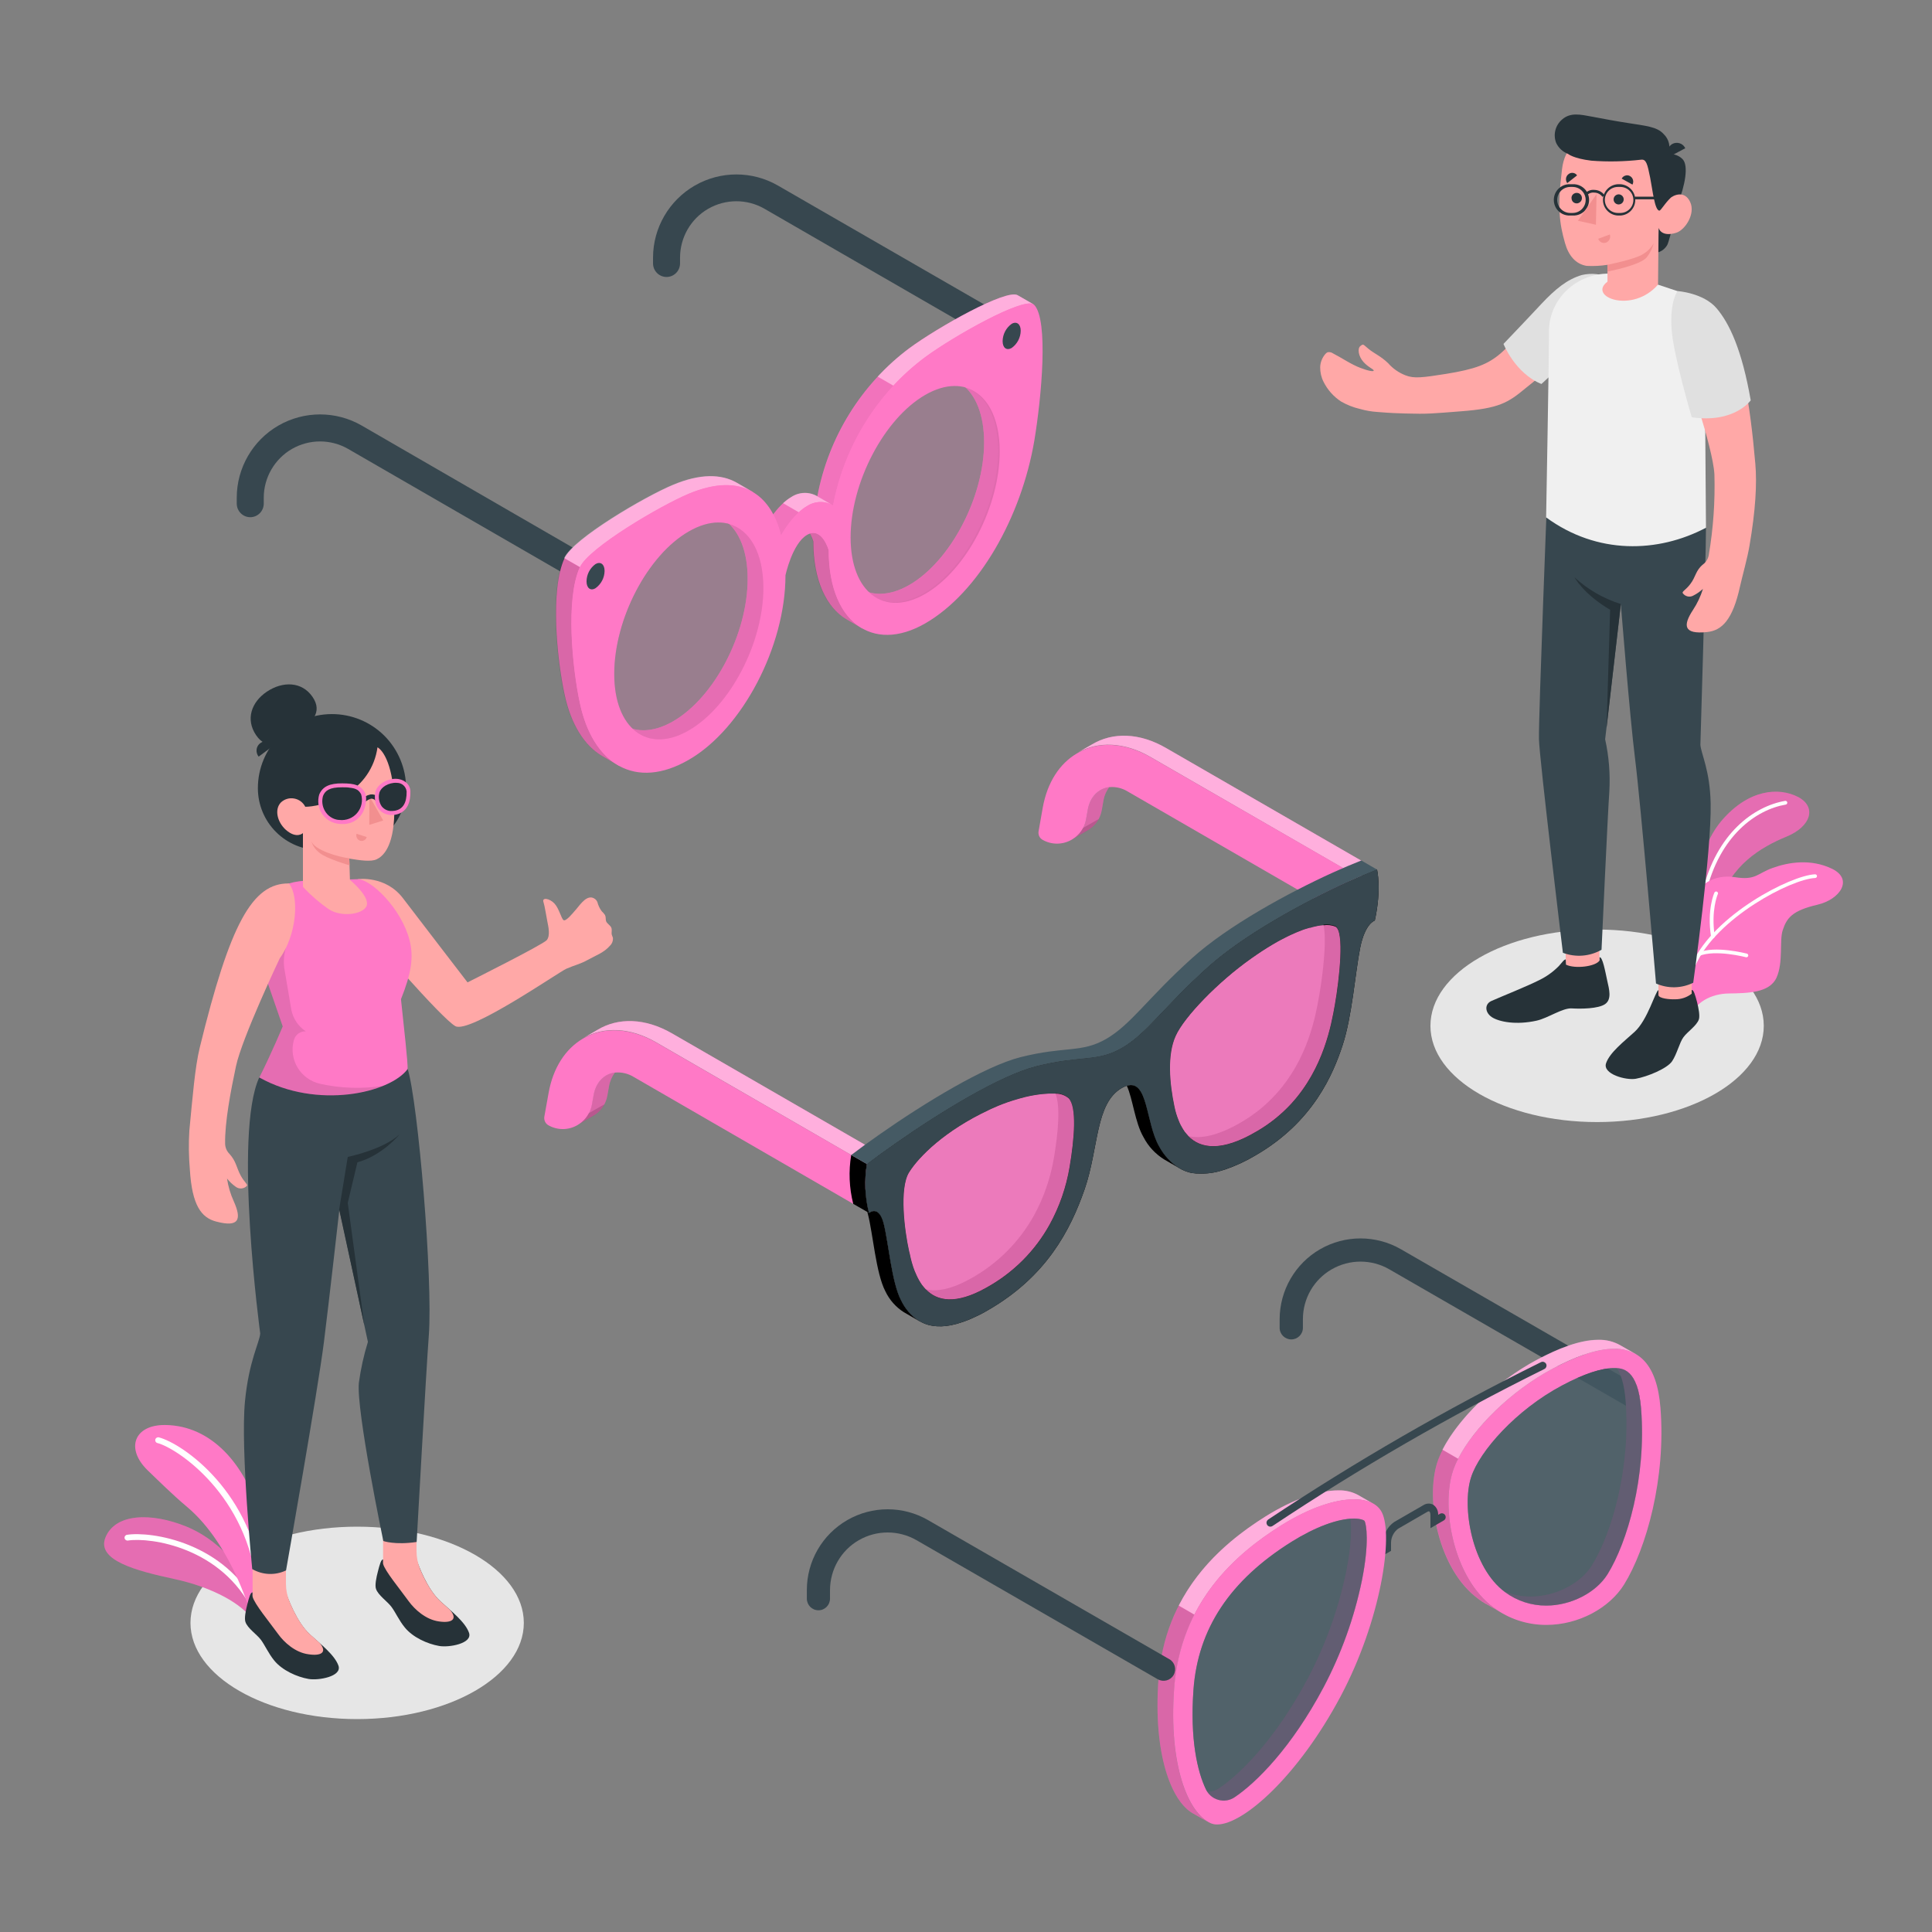 <?xml version="1.0" encoding="UTF-8"?>
<svg xmlns="http://www.w3.org/2000/svg" xmlns:xlink="http://www.w3.org/1999/xlink" width="100px" height="100px" viewBox="0 0 100 100" version="1.1">
<rect x="0" y="0" width="100" height="100" fill="#808080" stroke="none"/>
<defs>
<filter id="alpha" filterUnits="objectBoundingBox" x="0%" y="0%" width="100%" height="100%">
  <feColorMatrix type="matrix" in="SourceGraphic" values="0 0 0 0 1 0 0 0 0 1 0 0 0 0 1 0 0 0 1 0"/>
</filter>
<mask id="mask0">
  <g filter="url(#alpha)">
<rect x="0" y="0" width="100" height="100" style="fill:rgb(0%,0%,0%);fill-opacity:0.102;stroke:none;"/>
  </g>
</mask>
<clipPath id="clip1">
  <rect x="0" y="0" width="100" height="100"/>
</clipPath>
<g id="surface5" clip-path="url(#clip1)">
<path style=" stroke:none;fill-rule:nonzero;fill:rgb(0%,0%,0%);fill-opacity:1;" d="M 13.07 83.848 C 12.57 83.047 11.039 82.164 9.027 81.73 C 7.012 81.297 5 80.758 5.453 79.59 C 5.953 78.328 7.824 78.27 9.652 79.016 C 11.652 79.836 13.133 81.867 13.16 83.141 Z M 13.07 83.848 "/>
</g>
<mask id="mask1">
  <g filter="url(#alpha)">
<rect x="0" y="0" width="100" height="100" style="fill:rgb(0%,0%,0%);fill-opacity:0.102;stroke:none;"/>
  </g>
</mask>
<clipPath id="clip2">
  <rect x="0" y="0" width="100" height="100"/>
</clipPath>
<g id="surface8" clip-path="url(#clip2)">
<path style=" stroke:none;fill-rule:nonzero;fill:rgb(0%,0%,0%);fill-opacity:1;" d="M 87.656 47.133 C 87.613 47.113 87.699 44.133 89.105 42.484 C 90.512 40.836 92.074 40.742 93.059 41.246 C 94.043 41.754 93.758 42.777 92.457 43.309 C 91.16 43.84 89.523 44.816 89.004 46.785 Z M 87.656 47.133 "/>
</g>
<mask id="mask2">
  <g filter="url(#alpha)">
<rect x="0" y="0" width="100" height="100" style="fill:rgb(0%,0%,0%);fill-opacity:0.149;stroke:none;"/>
  </g>
</mask>
<clipPath id="clip3">
  <rect x="0" y="0" width="100" height="100"/>
</clipPath>
<g id="surface11" clip-path="url(#clip3)">
<path style=" stroke:none;fill-rule:nonzero;fill:rgb(0%,0%,0%);fill-opacity:1;" d="M 61.82 83.57 L 61.012 83.102 C 60.406 84.297 60.047 85.602 59.961 86.938 C 59.684 90.773 60.621 93.219 61.738 93.852 L 62.504 94.289 C 61.406 93.617 60.504 91.188 60.773 87.406 C 60.859 86.07 61.215 84.766 61.82 83.57 Z M 61.82 83.57 "/>
</g>
<mask id="mask3">
  <g filter="url(#alpha)">
<rect x="0" y="0" width="100" height="100" style="fill:rgb(0%,0%,0%);fill-opacity:0.4;stroke:none;"/>
  </g>
</mask>
<clipPath id="clip4">
  <rect x="0" y="0" width="100" height="100"/>
</clipPath>
<g id="surface14" clip-path="url(#clip4)">
<path style=" stroke:none;fill-rule:nonzero;fill:rgb(100%,100%,100%);fill-opacity:1;" d="M 71.043 77.809 C 70.742 77.664 70.41 77.598 70.074 77.609 C 69.113 77.609 67.789 78.039 66.32 78.957 C 64.746 79.941 62.941 81.383 61.82 83.574 L 61.012 83.105 C 62.129 80.914 63.934 79.473 65.508 78.488 C 66.977 77.57 68.309 77.141 69.262 77.141 C 69.613 77.129 69.965 77.207 70.277 77.371 Z M 71.043 77.809 "/>
</g>
<mask id="mask4">
  <g filter="url(#alpha)">
<rect x="0" y="0" width="100" height="100" style="fill:rgb(0%,0%,0%);fill-opacity:0.149;stroke:none;"/>
  </g>
</mask>
<clipPath id="clip5">
  <rect x="0" y="0" width="100" height="100"/>
</clipPath>
<g id="surface17" clip-path="url(#clip5)">
<path style=" stroke:none;fill-rule:nonzero;fill:rgb(0%,0%,0%);fill-opacity:1;" d="M 75.199 76.148 C 75.273 75.926 75.363 75.711 75.473 75.504 L 74.66 75.035 C 74.559 75.242 74.469 75.457 74.398 75.68 C 73.781 77.586 74.434 81.23 76.527 82.758 C 76.648 82.844 76.773 82.926 76.902 83 L 76.934 83.02 L 77.641 83.418 C 77.535 83.355 77.434 83.289 77.336 83.219 C 75.234 81.699 74.582 78.055 75.199 76.148 Z M 75.199 76.148 "/>
</g>
<mask id="mask5">
  <g filter="url(#alpha)">
<rect x="0" y="0" width="100" height="100" style="fill:rgb(0%,0%,0%);fill-opacity:0.149;stroke:none;"/>
  </g>
</mask>
<clipPath id="clip6">
  <rect x="0" y="0" width="100" height="100"/>
</clipPath>
<g id="surface20" clip-path="url(#clip6)">
<path style=" stroke:none;fill-rule:nonzero;fill:rgb(0%,0%,0%);fill-opacity:1;" d="M 70.492 81.812 C 70.094 83.738 69.426 85.598 68.508 87.34 C 66.848 90.465 65.023 92.277 63.906 93.031 C 63.68 93.184 63.402 93.238 63.133 93.184 C 62.863 93.129 62.629 92.965 62.48 92.734 C 62.699 92.746 62.914 92.684 63.098 92.562 C 64.211 91.812 66.035 90 67.695 86.871 C 68.613 85.133 69.281 83.27 69.68 81.344 C 69.961 79.945 69.957 79.066 69.898 78.617 L 70.074 78.617 C 70.441 78.617 70.609 78.707 70.633 78.746 C 70.719 78.906 70.887 79.84 70.492 81.812 Z M 70.492 81.812 "/>
</g>
<mask id="mask6">
  <g filter="url(#alpha)">
<rect x="0" y="0" width="100" height="100" style="fill:rgb(0%,0%,0%);fill-opacity:0.149;stroke:none;"/>
  </g>
</mask>
<clipPath id="clip7">
  <rect x="0" y="0" width="100" height="100"/>
</clipPath>
<g id="surface23" clip-path="url(#clip7)">
<path style=" stroke:none;fill-rule:nonzero;fill:rgb(0%,0%,0%);fill-opacity:1;" d="M 83.211 81.488 C 82.613 82.441 81.316 83.105 80.039 83.105 C 79.277 83.109 78.531 82.867 77.918 82.414 C 77.84 82.355 77.766 82.297 77.691 82.23 C 77.75 82.281 77.809 82.328 77.871 82.375 C 78.301 82.551 78.762 82.637 79.227 82.637 C 80.504 82.637 81.809 81.973 82.398 81.023 C 83.43 79.363 84.414 75.98 84.141 72.48 C 84.07 71.637 83.898 71.125 83.691 70.816 C 84.125 70.84 84.801 71.047 84.953 72.949 C 85.227 76.449 84.242 79.828 83.211 81.488 Z M 83.211 81.488 "/>
</g>
<mask id="mask7">
  <g filter="url(#alpha)">
<rect x="0" y="0" width="100" height="100" style="fill:rgb(0%,0%,0%);fill-opacity:0.4;stroke:none;"/>
  </g>
</mask>
<clipPath id="clip8">
  <rect x="0" y="0" width="100" height="100"/>
</clipPath>
<g id="surface26" clip-path="url(#clip8)">
<path style=" stroke:none;fill-rule:nonzero;fill:rgb(100%,100%,100%);fill-opacity:1;" d="M 83.543 69.812 C 83.953 69.801 84.355 69.906 84.711 70.113 C 84.691 70.098 84.672 70.086 84.652 70.074 L 83.879 69.637 C 83.531 69.434 83.133 69.336 82.73 69.344 C 81.758 69.344 80.621 69.809 79.59 70.355 C 77.359 71.539 75.461 73.461 74.66 75.035 L 75.473 75.504 C 76.273 73.93 78.168 72.008 80.398 70.824 C 81.434 70.277 82.57 69.812 83.543 69.812 Z M 83.543 69.812 "/>
</g>
<mask id="mask8">
  <g filter="url(#alpha)">
<rect x="0" y="0" width="100" height="100" style="fill:rgb(0%,0%,0%);fill-opacity:0.8;stroke:none;"/>
  </g>
</mask>
<clipPath id="clip9">
  <rect x="0" y="0" width="100" height="100"/>
</clipPath>
<g id="surface29" clip-path="url(#clip9)">
<path style=" stroke:none;fill-rule:nonzero;fill:rgb(27.059%,35.294%,39.216%);fill-opacity:1;" d="M 83.543 70.812 C 83.945 70.812 84.785 70.812 84.945 72.949 C 85.219 76.449 84.234 79.828 83.203 81.488 C 82.605 82.441 81.309 83.105 80.035 83.105 C 79.27 83.109 78.527 82.867 77.91 82.414 C 76.176 81.148 75.648 77.977 76.145 76.457 C 76.578 75.121 78.465 72.977 80.859 71.707 C 81.984 71.109 82.883 70.812 83.535 70.812 Z M 83.543 70.812 "/>
</g>
<mask id="mask9">
  <g filter="url(#alpha)">
<rect x="0" y="0" width="100" height="100" style="fill:rgb(0%,0%,0%);fill-opacity:0.8;stroke:none;"/>
  </g>
</mask>
<clipPath id="clip10">
  <rect x="0" y="0" width="100" height="100"/>
</clipPath>
<g id="surface32" clip-path="url(#clip10)">
<path style=" stroke:none;fill-rule:nonzero;fill:rgb(27.059%,35.294%,39.216%);fill-opacity:1;" d="M 70.074 78.602 C 70.441 78.602 70.609 78.691 70.633 78.73 C 70.719 78.902 70.887 79.832 70.492 81.805 C 70.094 83.734 69.426 85.594 68.508 87.332 C 66.848 90.461 65.023 92.273 63.906 93.023 C 63.66 93.191 63.352 93.242 63.066 93.16 C 62.777 93.082 62.539 92.879 62.414 92.609 C 61.977 91.695 61.59 90.023 61.773 87.473 C 62 84.305 63.66 81.801 66.852 79.801 C 68.066 79.043 69.242 78.602 70.074 78.602 Z M 70.074 78.602 "/>
</g>
<mask id="mask10">
  <g filter="url(#alpha)">
<rect x="0" y="0" width="100" height="100" style="fill:rgb(0%,0%,0%);fill-opacity:0.4;stroke:none;"/>
  </g>
</mask>
<clipPath id="clip11">
  <rect x="0" y="0" width="100" height="100"/>
</clipPath>
<g id="surface35" clip-path="url(#clip11)">
<path style=" stroke:none;fill-rule:nonzero;fill:rgb(100%,100%,100%);fill-opacity:1;" d="M 44.977 61.844 L 44.125 61.352 L 44.059 59.781 L 33.977 53.957 C 32.602 53.156 31.242 53.133 30.195 53.727 L 30.938 53.297 C 31.992 52.664 33.383 52.68 34.785 53.488 L 44.871 59.309 Z M 44.977 61.844 "/>
</g>
<mask id="mask11">
  <g filter="url(#alpha)">
<rect x="0" y="0" width="100" height="100" style="fill:rgb(0%,0%,0%);fill-opacity:0.149;stroke:none;"/>
  </g>
</mask>
<clipPath id="clip12">
  <rect x="0" y="0" width="100" height="100"/>
</clipPath>
<g id="surface38" clip-path="url(#clip12)">
<path style=" stroke:none;fill-rule:nonzero;fill:rgb(0%,0%,0%);fill-opacity:1;" d="M 31.824 55.516 C 31.668 55.73 31.562 55.98 31.52 56.242 L 31.438 56.703 C 31.398 56.93 31.309 57.145 31.176 57.328 C 31.051 57.508 30.887 57.652 30.695 57.758 L 29.906 58.215 C 30.289 57.992 30.551 57.609 30.629 57.176 L 30.711 56.711 C 30.836 56.012 31.273 55.578 31.824 55.516 Z M 31.824 55.516 "/>
</g>
<mask id="mask12">
  <g filter="url(#alpha)">
<rect x="0" y="0" width="100" height="100" style="fill:rgb(0%,0%,0%);fill-opacity:0.149;stroke:none;"/>
  </g>
</mask>
<clipPath id="clip13">
  <rect x="0" y="0" width="100" height="100"/>
</clipPath>
<g id="surface41" clip-path="url(#clip13)">
<path style=" stroke:none;fill-rule:nonzero;fill:rgb(0%,0%,0%);fill-opacity:1;" d="M 30.473 57.621 C 30.344 57.871 30.148 58.078 29.906 58.223 L 30.695 57.766 C 30.887 57.656 31.051 57.512 31.176 57.336 C 31.215 57.281 31.25 57.223 31.281 57.16 Z M 30.473 57.621 "/>
</g>
<mask id="mask13">
  <g filter="url(#alpha)">
<rect x="0" y="0" width="100" height="100" style="fill:rgb(0%,0%,0%);fill-opacity:0.4;stroke:none;"/>
  </g>
</mask>
<clipPath id="clip14">
  <rect x="0" y="0" width="100" height="100"/>
</clipPath>
<g id="surface44" clip-path="url(#clip14)">
<path style=" stroke:none;fill-rule:nonzero;fill:rgb(100%,100%,100%);fill-opacity:1;" d="M 70.566 47.07 L 69.715 46.578 L 69.648 45.008 L 59.562 39.188 C 58.191 38.387 56.828 38.363 55.781 38.953 L 56.527 38.527 C 57.582 37.895 58.969 37.906 60.375 38.727 L 70.461 44.547 Z M 70.566 47.07 "/>
</g>
<mask id="mask14">
  <g filter="url(#alpha)">
<rect x="0" y="0" width="100" height="100" style="fill:rgb(0%,0%,0%);fill-opacity:0.149;stroke:none;"/>
  </g>
</mask>
<clipPath id="clip15">
  <rect x="0" y="0" width="100" height="100"/>
</clipPath>
<g id="surface47" clip-path="url(#clip15)">
<path style=" stroke:none;fill-rule:nonzero;fill:rgb(0%,0%,0%);fill-opacity:1;" d="M 57.414 40.742 C 57.254 40.957 57.148 41.207 57.109 41.473 L 57.027 41.934 C 56.988 42.156 56.898 42.371 56.766 42.559 C 56.637 42.734 56.473 42.879 56.285 42.984 L 55.492 43.445 C 55.875 43.219 56.141 42.84 56.215 42.402 L 56.297 41.941 C 56.422 41.238 56.863 40.801 57.414 40.742 Z M 57.414 40.742 "/>
</g>
<mask id="mask15">
  <g filter="url(#alpha)">
<rect x="0" y="0" width="100" height="100" style="fill:rgb(0%,0%,0%);fill-opacity:0.149;stroke:none;"/>
  </g>
</mask>
<clipPath id="clip16">
  <rect x="0" y="0" width="100" height="100"/>
</clipPath>
<g id="surface50" clip-path="url(#clip16)">
<path style=" stroke:none;fill-rule:nonzero;fill:rgb(0%,0%,0%);fill-opacity:1;" d="M 56.062 42.852 C 55.934 43.098 55.734 43.305 55.492 43.449 L 56.285 42.992 C 56.473 42.887 56.637 42.738 56.766 42.562 C 56.805 42.508 56.84 42.449 56.871 42.391 Z M 56.062 42.852 "/>
</g>
<mask id="mask16">
  <g filter="url(#alpha)">
<rect x="0" y="0" width="100" height="100" style="fill:rgb(0%,0%,0%);fill-opacity:0.851;stroke:none;"/>
  </g>
</mask>
<clipPath id="clip17">
  <rect x="0" y="0" width="100" height="100"/>
</clipPath>
<g id="surface53" clip-path="url(#clip17)">
<path style=" stroke:none;fill-rule:nonzero;fill:rgb(100%,47.451%,77.647%);fill-opacity:1;" d="M 55.363 60.398 C 55.188 61.445 54.84 62.453 54.328 63.383 C 53.57 64.754 52.438 65.883 51.066 66.641 C 49.441 67.559 48.488 67.324 47.922 66.734 C 47.883 66.699 47.852 66.66 47.82 66.621 C 47.785 66.586 47.758 66.547 47.727 66.508 C 47.699 66.469 47.672 66.43 47.648 66.391 C 47.629 66.359 47.605 66.32 47.586 66.285 C 47.566 66.258 47.551 66.23 47.539 66.199 C 47.523 66.176 47.508 66.148 47.496 66.121 C 47.473 66.078 47.453 66.031 47.434 65.988 C 47.371 65.859 47.32 65.723 47.273 65.59 C 47.246 65.504 47.219 65.414 47.195 65.336 C 47.152 65.184 47.121 65.039 47.094 64.91 L 47.074 64.828 L 47.055 64.754 C 46.82 63.695 46.543 61.512 47.055 60.684 C 47.57 59.855 48.934 58.512 51.164 57.465 C 51.238 57.426 51.32 57.391 51.402 57.355 C 51.734 57.203 52.074 57.074 52.422 56.965 C 52.555 56.922 52.688 56.883 52.82 56.848 C 53.148 56.754 53.484 56.688 53.82 56.645 C 53.93 56.633 54.023 56.621 54.125 56.617 C 54.234 56.605 54.348 56.602 54.457 56.605 L 54.523 56.605 C 54.562 56.602 54.602 56.602 54.641 56.605 C 54.887 56.602 55.125 56.688 55.312 56.844 C 55.742 57.301 55.613 58.926 55.363 60.398 Z M 55.363 60.398 "/>
</g>
<mask id="mask17">
  <g filter="url(#alpha)">
<rect x="0" y="0" width="100" height="100" style="fill:rgb(0%,0%,0%);fill-opacity:0.851;stroke:none;"/>
  </g>
</mask>
<clipPath id="clip18">
  <rect x="0" y="0" width="100" height="100"/>
</clipPath>
<g id="surface56" clip-path="url(#clip18)">
<path style=" stroke:none;fill-rule:nonzero;fill:rgb(100%,47.451%,77.647%);fill-opacity:1;" d="M 69.094 52 C 68.91 53.035 68.52 55.273 66.852 57.109 C 66.336 57.672 65.738 58.156 65.074 58.543 C 63.188 59.664 62.113 59.426 61.504 58.801 L 61.504 58.789 C 61.48 58.766 61.457 58.738 61.438 58.715 C 61.41 58.688 61.387 58.656 61.367 58.629 L 61.328 58.586 C 61.297 58.539 61.266 58.492 61.238 58.449 C 61.211 58.402 61.172 58.34 61.141 58.281 C 61.125 58.258 61.113 58.227 61.098 58.199 L 61.074 58.152 C 61.062 58.129 61.055 58.105 61.043 58.078 C 61.035 58.055 61.027 58.043 61.02 58.023 C 60.918 57.777 60.84 57.527 60.789 57.266 C 60.539 56.078 60.406 54.609 60.855 53.621 C 61.301 52.629 63.055 50.82 64.754 49.621 C 65.145 49.344 65.508 49.105 65.852 48.902 L 65.98 48.828 L 66.121 48.746 C 66.25 48.676 66.379 48.605 66.5 48.547 L 66.637 48.477 L 66.816 48.391 C 66.922 48.344 67.02 48.297 67.117 48.258 C 67.316 48.176 67.496 48.105 67.664 48.059 L 67.797 48.02 L 67.828 48.02 C 67.859 48.02 67.887 48 67.918 47.992 C 67.949 47.988 68.008 47.969 68.051 47.961 C 68.094 47.949 68.156 47.938 68.207 47.926 C 68.293 47.91 68.379 47.898 68.469 47.891 L 68.516 47.891 C 68.715 47.863 68.922 47.883 69.113 47.957 C 69.602 48.172 69.324 50.684 69.094 52 Z M 69.094 52 "/>
</g>
<mask id="mask18">
  <g filter="url(#alpha)">
<rect x="0" y="0" width="100" height="100" style="fill:rgb(0%,0%,0%);fill-opacity:0.4;stroke:none;"/>
  </g>
</mask>
<clipPath id="clip19">
  <rect x="0" y="0" width="100" height="100"/>
</clipPath>
<g id="surface59" clip-path="url(#clip19)">
<path style=" stroke:none;fill-rule:nonzero;fill:rgb(100%,100%,100%);fill-opacity:1;" d="M 53.484 15.746 C 52.887 15.406 49.32 17.43 47.887 18.488 C 47.293 18.926 46.742 19.418 46.238 19.961 L 45.43 19.492 C 45.93 18.949 46.48 18.457 47.074 18.02 C 48.512 16.957 52.094 14.934 52.676 15.281 Z M 53.484 15.746 "/>
</g>
<mask id="mask19">
  <g filter="url(#alpha)">
<rect x="0" y="0" width="100" height="100" style="fill:rgb(0%,0%,0%);fill-opacity:0.4;stroke:none;"/>
  </g>
</mask>
<clipPath id="clip20">
  <rect x="0" y="0" width="100" height="100"/>
</clipPath>
<g id="surface62" clip-path="url(#clip20)">
<path style=" stroke:none;fill-rule:nonzero;fill:rgb(100%,100%,100%);fill-opacity:1;" d="M 38.965 25.461 C 38.148 24.98 37.043 24.973 35.656 25.551 C 34.188 26.164 30.473 28.352 30.02 29.352 L 29.199 28.883 C 29.652 27.883 33.367 25.695 34.84 25.086 C 36.211 24.512 37.309 24.516 38.125 24.98 Z M 38.965 25.461 "/>
</g>
<mask id="mask20">
  <g filter="url(#alpha)">
<rect x="0" y="0" width="100" height="100" style="fill:rgb(0%,0%,0%);fill-opacity:0.4;stroke:none;"/>
  </g>
</mask>
<clipPath id="clip21">
  <rect x="0" y="0" width="100" height="100"/>
</clipPath>
<g id="surface65" clip-path="url(#clip21)">
<path style=" stroke:none;fill-rule:nonzero;fill:rgb(100%,100%,100%);fill-opacity:1;" d="M 43.02 26.102 C 42.613 25.914 42.145 25.949 41.77 26.191 C 41.617 26.281 41.473 26.391 41.344 26.516 L 40.531 26.043 C 40.66 25.922 40.805 25.812 40.957 25.723 C 41.363 25.453 41.883 25.438 42.305 25.684 Z M 43.02 26.102 "/>
</g>
<mask id="mask21">
  <g filter="url(#alpha)">
<rect x="0" y="0" width="100" height="100" style="fill:rgb(0%,0%,0%);fill-opacity:0.051;stroke:none;"/>
  </g>
</mask>
<clipPath id="clip22">
  <rect x="0" y="0" width="100" height="100"/>
</clipPath>
<g id="surface68" clip-path="url(#clip22)">
<path style=" stroke:none;fill-rule:nonzero;fill:rgb(0%,0%,0%);fill-opacity:1;" d="M 41.344 26.516 C 40.98 26.867 40.672 27.27 40.426 27.715 C 40.336 27.336 40.203 26.969 40.027 26.621 C 40.18 26.418 40.348 26.227 40.535 26.051 Z M 41.344 26.516 "/>
</g>
<mask id="mask22">
  <g filter="url(#alpha)">
<rect x="0" y="0" width="100" height="100" style="fill:rgb(0%,0%,0%);fill-opacity:0.149;stroke:none;"/>
  </g>
</mask>
<clipPath id="clip23">
  <rect x="0" y="0" width="100" height="100"/>
</clipPath>
<g id="surface71" clip-path="url(#clip23)">
<path style=" stroke:none;fill-rule:nonzero;fill:rgb(0%,0%,0%);fill-opacity:1;" d="M 31.949 39.586 L 31.16 39.133 C 30.223 38.582 29.531 37.469 29.199 35.922 C 28.812 34.121 28.445 30.539 29.199 28.887 L 30.012 29.355 C 29.258 31.008 29.625 34.586 30.012 36.391 C 30.34 37.922 31.02 39.027 31.949 39.586 Z M 31.949 39.586 "/>
</g>
<mask id="mask23">
  <g filter="url(#alpha)">
<rect x="0" y="0" width="100" height="100" style="fill:rgb(0%,0%,0%);fill-opacity:0.149;stroke:none;"/>
  </g>
</mask>
<clipPath id="clip24">
  <rect x="0" y="0" width="100" height="100"/>
</clipPath>
<g id="surface74" clip-path="url(#clip24)">
<path style=" stroke:none;fill-rule:nonzero;fill:rgb(0%,0%,0%);fill-opacity:1;" d="M 44.551 32.48 L 43.801 32.047 C 42.742 31.434 42.078 30.02 42.078 28.012 C 42.039 27.871 41.984 27.738 41.914 27.609 C 42.586 27.387 42.891 28.477 42.891 28.477 C 42.891 30.449 43.531 31.852 44.551 32.48 Z M 44.551 32.48 "/>
</g>
<mask id="mask24">
  <g filter="url(#alpha)">
<rect x="0" y="0" width="100" height="100" style="fill:rgb(0%,0%,0%);fill-opacity:0.051;stroke:none;"/>
  </g>
</mask>
<clipPath id="clip25">
  <rect x="0" y="0" width="100" height="100"/>
</clipPath>
<g id="surface77" clip-path="url(#clip25)">
<path style=" stroke:none;fill-rule:nonzero;fill:rgb(0%,0%,0%);fill-opacity:1;" d="M 46.242 19.961 C 44.645 21.695 43.562 23.844 43.121 26.16 L 43.109 26.16 L 43.074 26.141 L 43.023 26.113 L 42.309 25.699 C 42.754 23.383 43.836 21.234 45.434 19.5 Z M 46.242 19.961 "/>
</g>
<mask id="mask25">
  <g filter="url(#alpha)">
<rect x="0" y="0" width="100" height="100" style="fill:rgb(0%,0%,0%);fill-opacity:0.4;stroke:none;"/>
  </g>
</mask>
<clipPath id="clip26">
  <rect x="0" y="0" width="100" height="100"/>
</clipPath>
<g id="surface80" clip-path="url(#clip26)">
<path style=" stroke:none;fill-rule:nonzero;fill:rgb(100%,47.451%,77.647%);fill-opacity:1;" d="M 39.512 30.43 C 39.512 33.273 37.785 36.574 35.652 37.805 C 34.488 38.477 33.453 38.395 32.738 37.719 C 33.34 37.895 34.066 37.781 34.84 37.336 C 36.973 36.105 38.699 32.801 38.699 29.961 C 38.699 28.664 38.344 27.691 37.75 27.125 C 38.809 27.43 39.512 28.617 39.512 30.43 Z M 39.512 30.43 "/>
</g>
<mask id="mask26">
  <g filter="url(#alpha)">
<rect x="0" y="0" width="100" height="100" style="fill:rgb(0%,0%,0%);fill-opacity:0.4;stroke:none;"/>
  </g>
</mask>
<clipPath id="clip27">
  <rect x="0" y="0" width="100" height="100"/>
</clipPath>
<g id="surface83" clip-path="url(#clip27)">
<path style=" stroke:none;fill-rule:nonzero;fill:rgb(100%,47.451%,77.647%);fill-opacity:1;" d="M 51.746 23.367 C 51.746 26.207 50.02 29.512 47.887 30.742 C 46.727 31.41 45.688 31.328 44.98 30.656 C 45.578 30.832 46.301 30.719 47.074 30.273 C 49.207 29.043 50.938 25.738 50.938 22.895 C 50.938 21.602 50.574 20.625 49.984 20.062 C 51.047 20.367 51.746 21.551 51.746 23.367 Z M 51.746 23.367 "/>
</g>
<mask id="mask27">
  <g filter="url(#alpha)">
<rect x="0" y="0" width="100" height="100" style="fill:rgb(0%,0%,0%);fill-opacity:0.302;stroke:none;"/>
  </g>
</mask>
<mask id="mask28">
  <g filter="url(#alpha)">
<rect x="0" y="0" width="100" height="100" style="fill:rgb(0%,0%,0%);fill-opacity:0.4;stroke:none;"/>
  </g>
</mask>
<clipPath id="clip29">
  <rect x="0" y="0" width="100" height="100"/>
</clipPath>
<g id="surface87" clip-path="url(#clip29)">
<path style=" stroke:none;fill-rule:nonzero;fill:rgb(0%,0%,0%);fill-opacity:1;" d="M 39.512 30.43 C 39.512 33.273 37.785 36.574 35.652 37.805 C 34.488 38.477 33.453 38.395 32.738 37.719 C 33.34 37.895 34.066 37.781 34.84 37.336 C 36.973 36.105 38.699 32.801 38.699 29.961 C 38.699 28.664 38.344 27.691 37.75 27.125 C 38.809 27.43 39.512 28.617 39.512 30.43 Z M 39.512 30.43 "/>
</g>
<clipPath id="clip28">
  <rect x="0" y="0" width="100" height="100"/>
</clipPath>
<g id="surface89" clip-path="url(#clip28)">
<use xlink:href="#surface87" mask="url(#mask28)"/>
</g>
<mask id="mask29">
  <g filter="url(#alpha)">
<rect x="0" y="0" width="100" height="100" style="fill:rgb(0%,0%,0%);fill-opacity:0.302;stroke:none;"/>
  </g>
</mask>
<mask id="mask30">
  <g filter="url(#alpha)">
<rect x="0" y="0" width="100" height="100" style="fill:rgb(0%,0%,0%);fill-opacity:0.4;stroke:none;"/>
  </g>
</mask>
<clipPath id="clip31">
  <rect x="0" y="0" width="100" height="100"/>
</clipPath>
<g id="surface93" clip-path="url(#clip31)">
<path style=" stroke:none;fill-rule:nonzero;fill:rgb(0%,0%,0%);fill-opacity:1;" d="M 51.746 23.367 C 51.746 26.207 50.02 29.512 47.887 30.742 C 46.727 31.41 45.688 31.328 44.98 30.656 C 45.578 30.832 46.301 30.719 47.074 30.273 C 49.207 29.043 50.938 25.738 50.938 22.895 C 50.938 21.602 50.574 20.625 49.984 20.062 C 51.047 20.367 51.746 21.551 51.746 23.367 Z M 51.746 23.367 "/>
</g>
<clipPath id="clip30">
  <rect x="0" y="0" width="100" height="100"/>
</clipPath>
<g id="surface95" clip-path="url(#clip30)">
<use xlink:href="#surface93" mask="url(#mask30)"/>
</g>
<mask id="mask31">
  <g filter="url(#alpha)">
<rect x="0" y="0" width="100" height="100" style="fill:rgb(0%,0%,0%);fill-opacity:0.2;stroke:none;"/>
  </g>
</mask>
<clipPath id="clip32">
  <rect x="0" y="0" width="100" height="100"/>
</clipPath>
<g id="surface98" clip-path="url(#clip32)">
<path style=" stroke:none;fill-rule:nonzero;fill:rgb(100%,47.451%,77.647%);fill-opacity:1;" d="M 37.973 27.203 C 36.27 26.48 33.852 28.332 32.57 31.344 C 31.289 34.355 31.629 37.387 33.332 38.109 C 35.035 38.836 37.457 36.98 38.738 33.969 C 40.02 30.957 39.676 27.93 37.973 27.203 Z M 37.973 27.203 "/>
</g>
<mask id="mask32">
  <g filter="url(#alpha)">
<rect x="0" y="0" width="100" height="100" style="fill:rgb(0%,0%,0%);fill-opacity:0.2;stroke:none;"/>
  </g>
</mask>
<clipPath id="clip33">
  <rect x="0" y="0" width="100" height="100"/>
</clipPath>
<g id="surface101" clip-path="url(#clip33)">
<path style=" stroke:none;fill-rule:nonzero;fill:rgb(100%,47.451%,77.647%);fill-opacity:1;" d="M 50.121 20.109 C 48.418 19.387 46.004 21.242 44.727 24.254 C 43.449 27.266 43.797 30.289 45.5 31.012 C 47.203 31.734 49.617 29.879 50.895 26.867 C 52.172 23.855 51.824 20.832 50.121 20.109 Z M 50.121 20.109 "/>
</g>
<mask id="mask33">
  <g filter="url(#alpha)">
<rect x="0" y="0" width="100" height="100" style="fill:rgb(0%,0%,0%);fill-opacity:0.102;stroke:none;"/>
  </g>
</mask>
<clipPath id="clip34">
  <rect x="0" y="0" width="100" height="100"/>
</clipPath>
<g id="surface104" clip-path="url(#clip34)">
<path style=" stroke:none;fill-rule:nonzero;fill:rgb(0%,0%,0%);fill-opacity:1;" d="M 16.555 56.094 C 16.078 55.984 15.668 55.688 15.41 55.27 C 15.156 54.855 15.078 54.352 15.199 53.879 C 15.207 53.844 15.219 53.812 15.23 53.781 C 15.32 53.531 15.562 53.367 15.828 53.383 C 15.441 53.125 15.168 52.723 15.078 52.262 L 14.711 50.09 C 14.668 49.734 14.699 49.375 14.805 49.035 L 13.605 47.633 L 13.379 47.789 C 13.199 48.402 13.215 49.059 13.43 49.664 L 14.629 53.133 C 14.629 53.133 14.066 54.488 13.414 55.773 C 15.398 56.836 17.742 56.992 19.848 56.199 C 18.754 56.371 17.637 56.336 16.555 56.094 Z M 16.555 56.094 "/>
</g>
</defs>
<g id="surface1">
<path style=" stroke:none;fill-rule:nonzero;fill:rgb(90.196%,90.196%,90.196%);fill-opacity:1;" d="M 27.113 84 C 27.113 81.25 23.25 79.02 18.484 79.02 C 13.723 79.02 9.859 81.25 9.859 84 C 9.859 86.75 13.723 88.98 18.484 88.98 C 23.25 88.98 27.113 86.75 27.113 84 Z M 27.113 84 "/>
<path style=" stroke:none;fill-rule:nonzero;fill:rgb(90.196%,90.196%,90.196%);fill-opacity:1;" d="M 91.293 53.098 C 91.293 50.344 87.43 48.113 82.664 48.113 C 77.902 48.113 74.039 50.344 74.039 53.098 C 74.039 55.848 77.902 58.078 82.664 58.078 C 87.43 58.078 91.293 55.848 91.293 53.098 Z M 91.293 53.098 "/>
<path style=" stroke:none;fill-rule:nonzero;fill:rgb(100%,47.451%,77.647%);fill-opacity:1;" d="M 13.07 83.848 C 12.57 83.047 11.039 82.164 9.027 81.73 C 7.012 81.297 5 80.758 5.453 79.59 C 5.953 78.328 7.824 78.27 9.652 79.016 C 11.652 79.836 13.133 81.867 13.16 83.141 Z M 13.07 83.848 "/>
<use xlink:href="#surface5" mask="url(#mask0)"/>
<path style=" stroke:none;fill-rule:nonzero;fill:rgb(100%,100%,100%);fill-opacity:1;" d="M 13.227 83.48 C 13.172 83.484 13.117 83.449 13.094 83.398 C 11.492 80.09 7.789 79.559 6.621 79.738 C 6.539 79.75 6.461 79.695 6.449 79.613 C 6.441 79.574 6.453 79.531 6.477 79.5 C 6.5 79.469 6.535 79.445 6.574 79.441 C 7.801 79.25 11.691 79.805 13.363 83.266 C 13.398 83.34 13.367 83.43 13.293 83.465 C 13.273 83.477 13.25 83.48 13.227 83.48 Z M 13.227 83.48 "/>
<path style=" stroke:none;fill-rule:nonzero;fill:rgb(100%,47.451%,77.647%);fill-opacity:1;" d="M 13.07 83.848 C 13.07 83.848 12.109 80.035 9.672 77.988 C 8.945 77.379 8.176 76.617 7.633 76.094 C 6.477 74.961 6.957 73.734 8.562 73.758 C 10.949 73.789 12.691 75.797 13.449 78.426 C 14.203 81.055 13.07 83.848 13.07 83.848 Z M 13.07 83.848 "/>
<path style=" stroke:none;fill-rule:nonzero;fill:rgb(100%,100%,100%);fill-opacity:1;" d="M 13.449 82.367 C 13.371 82.367 13.309 82.309 13.301 82.23 C 12.852 77.387 9.152 74.949 8.148 74.691 C 8.066 74.672 8.02 74.59 8.039 74.508 C 8.062 74.426 8.145 74.379 8.223 74.398 C 9.445 74.715 13.141 77.242 13.602 82.199 C 13.605 82.281 13.547 82.355 13.465 82.363 Z M 13.449 82.367 "/>
<path style=" stroke:none;fill-rule:nonzero;fill:rgb(100%,47.451%,77.647%);fill-opacity:1;" d="M 87.656 47.133 C 87.613 47.113 87.699 44.133 89.105 42.484 C 90.512 40.836 92.074 40.742 93.059 41.246 C 94.043 41.754 93.758 42.777 92.457 43.309 C 91.16 43.84 89.523 44.816 89.004 46.785 Z M 87.656 47.133 "/>
<use xlink:href="#surface8" mask="url(#mask1)"/>
<path style=" stroke:none;fill-rule:nonzero;fill:rgb(100%,100%,100%);fill-opacity:1;" d="M 88.199 46.301 C 88.246 46.305 88.289 46.273 88.301 46.227 C 89.004 43.25 90.898 41.906 92.43 41.645 C 92.457 41.641 92.477 41.625 92.492 41.605 C 92.508 41.582 92.512 41.559 92.508 41.531 C 92.5 41.48 92.449 41.445 92.398 41.453 C 90.797 41.73 88.84 43.117 88.113 46.184 C 88.102 46.234 88.133 46.285 88.184 46.297 Z M 88.199 46.301 "/>
<path style=" stroke:none;fill-rule:nonzero;fill:rgb(100%,47.451%,77.647%);fill-opacity:1;" d="M 87.477 52.66 C 87.727 51.891 88.555 51.434 89.488 51.422 C 90.461 51.406 91.594 51.395 91.953 50.602 C 92.312 49.805 92.094 48.684 92.273 48.148 C 92.484 47.508 92.766 47.133 94.07 46.828 C 95.234 46.559 95.945 45.52 94.836 44.973 C 93.723 44.43 92.555 44.633 91.746 44.926 C 90.941 45.215 90.879 45.578 89.793 45.402 C 88.703 45.227 87.828 45.855 87.711 46.516 Z M 87.477 52.66 "/>
<path style=" stroke:none;fill-rule:nonzero;fill:rgb(100%,100%,100%);fill-opacity:1;" d="M 87.676 50 C 87.715 50.004 87.75 49.98 87.77 49.945 C 88.859 47.496 92.719 45.496 93.953 45.445 C 94.008 45.441 94.047 45.398 94.047 45.348 C 94.047 45.32 94.035 45.297 94.016 45.277 C 93.996 45.262 93.973 45.254 93.945 45.254 C 92.676 45.309 88.711 47.359 87.594 49.867 C 87.574 49.914 87.594 49.969 87.641 49.992 Z M 87.676 50 "/>
<path style=" stroke:none;fill-rule:nonzero;fill:rgb(100%,100%,100%);fill-opacity:1;" d="M 88.648 48.562 L 88.672 48.562 C 88.695 48.559 88.719 48.543 88.734 48.523 C 88.75 48.504 88.758 48.477 88.754 48.453 C 88.551 47.121 88.906 46.297 88.91 46.289 C 88.93 46.258 88.93 46.219 88.906 46.188 C 88.887 46.156 88.852 46.141 88.812 46.145 C 88.777 46.152 88.746 46.176 88.734 46.211 C 88.719 46.246 88.348 47.09 88.562 48.48 C 88.57 48.527 88.605 48.559 88.648 48.562 Z M 88.648 48.562 "/>
<path style=" stroke:none;fill-rule:nonzero;fill:rgb(100%,100%,100%);fill-opacity:1;" d="M 87.953 49.48 C 88.77 49.133 90.355 49.539 90.371 49.547 C 90.422 49.559 90.473 49.527 90.488 49.477 C 90.5 49.426 90.469 49.375 90.422 49.359 C 90.352 49.344 88.754 48.934 87.922 49.305 C 87.875 49.328 87.852 49.383 87.875 49.434 C 87.891 49.461 87.922 49.48 87.953 49.48 Z M 87.953 49.48 "/>
<path style=" stroke:none;fill-rule:nonzero;fill:rgb(21.569%,27.843%,30.98%);fill-opacity:1;" d="M 85 71.859 L 72.512 64.66 C 71.215 63.914 69.621 63.914 68.328 64.66 C 67.035 65.406 66.238 66.789 66.234 68.281 L 66.234 68.727 C 66.234 69.059 66.504 69.328 66.836 69.328 C 67.168 69.328 67.438 69.059 67.438 68.727 L 67.438 68.281 C 67.438 67.215 68.004 66.23 68.93 65.699 C 69.852 65.168 70.988 65.168 71.91 65.699 L 84.398 72.898 C 84.688 73.066 85.055 72.969 85.219 72.68 C 85.387 72.395 85.289 72.027 85 71.859 Z M 85 71.859 "/>
<path style=" stroke:none;fill-rule:nonzero;fill:rgb(100%,47.451%,77.647%);fill-opacity:1;" d="M 71.043 77.809 C 70.742 77.664 70.41 77.598 70.074 77.609 C 69.113 77.609 67.789 78.039 66.32 78.957 C 63.965 80.43 61.098 82.926 60.773 87.41 C 60.496 91.191 61.406 93.621 62.504 94.293 L 61.738 93.855 C 60.621 93.223 59.684 90.777 59.961 86.941 C 60.285 82.461 63.16 79.961 65.508 78.488 C 66.977 77.57 68.309 77.141 69.262 77.141 C 69.613 77.129 69.965 77.207 70.277 77.371 Z M 71.043 77.809 "/>
<use xlink:href="#surface11" mask="url(#mask2)"/>
<use xlink:href="#surface14" mask="url(#mask3)"/>
<path style=" stroke:none;fill-rule:nonzero;fill:rgb(100%,47.451%,77.647%);fill-opacity:1;" d="M 84.711 70.113 C 84.355 69.906 83.953 69.801 83.543 69.812 C 82.57 69.812 81.434 70.277 80.398 70.824 C 77.852 72.176 75.742 74.488 75.199 76.148 C 74.578 78.055 75.234 81.699 77.328 83.223 C 77.43 83.297 77.531 83.367 77.633 83.426 L 76.926 83.023 L 76.895 83.008 C 76.766 82.934 76.641 82.852 76.523 82.762 C 74.43 81.234 73.773 77.594 74.395 75.688 C 74.934 74.031 77.043 71.711 79.594 70.363 C 80.629 69.812 81.766 69.352 82.738 69.352 C 83.141 69.34 83.535 69.441 83.883 69.641 L 84.656 70.082 C 84.676 70.09 84.691 70.102 84.711 70.113 Z M 84.711 70.113 "/>
<use xlink:href="#surface17" mask="url(#mask4)"/>
<path style=" stroke:none;fill-rule:nonzero;fill:rgb(21.569%,27.843%,30.98%);fill-opacity:1;" d="M 71.398 80.59 C 71.309 80.59 71.23 80.527 71.207 80.441 C 71.184 80.352 71.223 80.258 71.301 80.215 L 71.598 80.043 L 71.598 79.844 C 71.602 79.418 71.812 79.023 72.16 78.781 L 73.676 77.906 C 73.824 77.809 74.02 77.797 74.18 77.883 C 74.352 78 74.449 78.199 74.438 78.406 L 74.535 78.352 C 74.633 78.301 74.75 78.336 74.801 78.426 C 74.855 78.52 74.828 78.637 74.734 78.695 L 74.039 79.098 L 74.039 78.43 C 74.039 78.297 74 78.238 73.977 78.23 C 73.957 78.219 73.918 78.23 73.875 78.254 L 72.363 79.129 C 72.141 79.297 72.008 79.559 72 79.84 L 72 80.273 L 71.504 80.559 C 71.473 80.578 71.438 80.59 71.398 80.59 Z M 71.398 80.59 "/>
<path style=" stroke:none;fill-rule:nonzero;fill:rgb(100%,47.451%,77.647%);fill-opacity:1;" d="M 70.492 81.812 C 70.094 83.738 69.426 85.598 68.508 87.34 C 66.848 90.465 65.023 92.277 63.906 93.031 C 63.68 93.184 63.402 93.238 63.133 93.184 C 62.863 93.129 62.629 92.965 62.48 92.734 C 62.699 92.746 62.914 92.684 63.098 92.562 C 64.211 91.812 66.035 90 67.695 86.871 C 68.613 85.133 69.281 83.27 69.68 81.344 C 69.961 79.945 69.957 79.066 69.898 78.617 L 70.074 78.617 C 70.441 78.617 70.609 78.707 70.633 78.746 C 70.719 78.906 70.887 79.84 70.492 81.812 Z M 70.492 81.812 "/>
<use xlink:href="#surface20" mask="url(#mask5)"/>
<path style=" stroke:none;fill-rule:nonzero;fill:rgb(100%,47.451%,77.647%);fill-opacity:1;" d="M 83.211 81.488 C 82.613 82.441 81.316 83.105 80.039 83.105 C 79.277 83.109 78.531 82.867 77.918 82.414 C 77.84 82.355 77.766 82.297 77.691 82.23 C 77.75 82.281 77.809 82.328 77.871 82.375 C 78.301 82.551 78.762 82.637 79.227 82.637 C 80.504 82.637 81.809 81.973 82.398 81.023 C 83.43 79.363 84.414 75.98 84.141 72.48 C 84.07 71.637 83.898 71.125 83.691 70.816 C 84.125 70.84 84.801 71.047 84.953 72.949 C 85.227 76.449 84.242 79.828 83.211 81.488 Z M 83.211 81.488 "/>
<use xlink:href="#surface23" mask="url(#mask6)"/>
<path style=" stroke:none;fill-rule:nonzero;fill:rgb(100%,47.451%,77.647%);fill-opacity:1;" d="M 70.074 78.602 C 70.441 78.602 70.609 78.691 70.633 78.73 C 70.719 78.902 70.887 79.832 70.492 81.805 C 70.094 83.734 69.426 85.594 68.508 87.332 C 66.848 90.461 65.023 92.273 63.906 93.023 C 63.66 93.191 63.352 93.242 63.066 93.16 C 62.777 93.082 62.539 92.879 62.414 92.609 C 61.977 91.695 61.59 90.023 61.773 87.473 C 62 84.305 63.66 81.801 66.852 79.801 C 68.066 79.043 69.242 78.602 70.074 78.602 Z M 70.074 77.602 C 69.113 77.602 67.789 78.027 66.32 78.945 C 63.965 80.422 61.098 82.914 60.773 87.398 C 60.484 91.359 61.492 93.84 62.66 94.367 C 62.77 94.414 62.887 94.438 63.004 94.434 C 64.367 94.434 67.203 91.914 69.391 87.801 C 71.484 83.859 72.137 79.457 71.52 78.27 C 71.289 77.828 70.781 77.602 70.074 77.602 Z M 70.074 77.602 "/>
<path style=" stroke:none;fill-rule:nonzero;fill:rgb(100%,47.451%,77.647%);fill-opacity:1;" d="M 83.543 70.812 C 83.945 70.812 84.785 70.812 84.945 72.949 C 85.219 76.449 84.234 79.828 83.203 81.488 C 82.605 82.441 81.309 83.105 80.035 83.105 C 79.27 83.109 78.527 82.867 77.91 82.414 C 76.176 81.148 75.648 77.977 76.145 76.457 C 76.578 75.121 78.465 72.977 80.859 71.707 C 81.984 71.109 82.883 70.812 83.535 70.812 Z M 83.543 69.812 C 82.57 69.812 81.438 70.277 80.398 70.824 C 77.852 72.176 75.742 74.492 75.199 76.148 C 74.578 78.055 75.234 81.699 77.328 83.223 C 78.113 83.801 79.066 84.109 80.039 84.105 C 81.715 84.105 83.305 83.227 84.059 82.02 C 85.223 80.141 86.234 76.5 85.945 72.871 C 85.766 70.566 84.785 69.812 83.547 69.812 Z M 83.543 69.812 "/>
<use xlink:href="#surface26" mask="url(#mask7)"/>
<path style=" stroke:none;fill-rule:nonzero;fill:rgb(21.569%,27.843%,30.98%);fill-opacity:1;" d="M 60.523 85.879 L 48.035 78.68 C 46.742 77.934 45.148 77.934 43.855 78.68 C 42.559 79.426 41.762 80.805 41.762 82.301 L 41.762 82.746 C 41.762 83.078 42.031 83.348 42.363 83.348 C 42.695 83.348 42.961 83.078 42.961 82.746 L 42.961 82.301 C 42.965 81.234 43.531 80.25 44.453 79.719 C 45.375 79.188 46.512 79.188 47.438 79.719 L 59.926 86.918 C 60.215 87.082 60.582 86.984 60.746 86.699 C 60.91 86.41 60.812 86.043 60.527 85.879 Z M 60.523 85.879 "/>
<use xlink:href="#surface29" mask="url(#mask8)"/>
<use xlink:href="#surface32" mask="url(#mask9)"/>
<path style=" stroke:none;fill-rule:nonzero;fill:rgb(21.569%,27.843%,30.98%);fill-opacity:1;" d="M 65.754 79.02 C 65.664 79.02 65.586 78.961 65.562 78.875 C 65.535 78.789 65.57 78.699 65.645 78.648 C 70.168 75.641 74.875 72.922 79.746 70.512 C 79.812 70.473 79.891 70.473 79.953 70.516 C 80.02 70.555 80.055 70.625 80.047 70.699 C 80.039 70.773 79.992 70.84 79.922 70.867 C 75.07 73.27 70.375 75.98 65.867 78.984 C 65.832 79.008 65.793 79.02 65.754 79.02 Z M 65.754 79.02 "/>
<path style=" stroke:none;fill-rule:nonzero;fill:rgb(100%,47.451%,77.647%);fill-opacity:1;" d="M 44.977 61.844 L 44.125 61.352 L 44.059 59.781 L 33.977 53.957 C 32.602 53.156 31.242 53.133 30.195 53.727 L 30.938 53.297 C 31.992 52.664 33.383 52.68 34.785 53.488 L 44.871 59.309 Z M 44.977 61.844 "/>
<use xlink:href="#surface35" mask="url(#mask10)"/>
<path style=" stroke:none;fill-rule:nonzero;fill:rgb(100%,47.451%,77.647%);fill-opacity:1;" d="M 31.824 55.516 C 31.668 55.73 31.562 55.98 31.52 56.242 L 31.438 56.703 C 31.398 56.93 31.309 57.145 31.176 57.328 C 31.051 57.508 30.887 57.652 30.695 57.758 L 29.906 58.215 C 30.289 57.992 30.551 57.609 30.629 57.176 L 30.711 56.711 C 30.836 56.012 31.273 55.578 31.824 55.516 Z M 31.824 55.516 "/>
<use xlink:href="#surface38" mask="url(#mask11)"/>
<path style=" stroke:none;fill-rule:nonzero;fill:rgb(100%,47.451%,77.647%);fill-opacity:1;" d="M 44.164 62.312 L 32.801 55.742 C 32.512 55.566 32.172 55.484 31.836 55.516 C 31.281 55.578 30.836 56.012 30.719 56.715 L 30.637 57.18 C 30.559 57.613 30.297 57.996 29.914 58.219 L 29.883 58.238 C 29.418 58.508 28.844 58.508 28.375 58.238 C 28.223 58.145 28.145 57.969 28.176 57.793 L 28.395 56.574 C 28.629 55.254 29.277 54.293 30.148 53.773 L 30.207 53.738 C 31.258 53.141 32.609 53.18 33.988 53.973 L 44.059 59.781 L 44.125 61.352 Z M 44.164 62.312 "/>
<use xlink:href="#surface41" mask="url(#mask12)"/>
<path style=" stroke:none;fill-rule:nonzero;fill:rgb(100%,47.451%,77.647%);fill-opacity:1;" d="M 70.566 47.07 L 69.715 46.578 L 69.648 45.008 L 59.562 39.188 C 58.191 38.387 56.828 38.363 55.781 38.953 L 56.527 38.527 C 57.582 37.895 58.969 37.906 60.375 38.727 L 70.461 44.547 Z M 70.566 47.07 "/>
<use xlink:href="#surface44" mask="url(#mask13)"/>
<path style=" stroke:none;fill-rule:nonzero;fill:rgb(100%,47.451%,77.647%);fill-opacity:1;" d="M 57.414 40.742 C 57.254 40.957 57.148 41.207 57.109 41.473 L 57.027 41.934 C 56.988 42.156 56.898 42.371 56.766 42.559 C 56.637 42.734 56.473 42.879 56.285 42.984 L 55.492 43.445 C 55.875 43.219 56.141 42.84 56.215 42.402 L 56.297 41.941 C 56.422 41.238 56.863 40.801 57.414 40.742 Z M 57.414 40.742 "/>
<use xlink:href="#surface47" mask="url(#mask14)"/>
<path style=" stroke:none;fill-rule:nonzero;fill:rgb(100%,47.451%,77.647%);fill-opacity:1;" d="M 69.754 47.543 L 58.379 40.973 C 58.09 40.793 57.754 40.711 57.414 40.742 C 56.863 40.809 56.414 41.238 56.297 41.945 L 56.215 42.406 C 56.141 42.844 55.875 43.223 55.492 43.449 L 55.465 43.465 C 54.996 43.734 54.422 43.734 53.957 43.465 C 53.805 43.375 53.723 43.199 53.758 43.023 L 53.973 41.801 C 54.211 40.48 54.855 39.52 55.73 39.004 L 55.789 38.969 C 56.836 38.367 58.188 38.406 59.57 39.199 L 69.648 45 L 69.715 46.57 Z M 69.754 47.543 "/>
<use xlink:href="#surface50" mask="url(#mask15)"/>
<path style=" stroke:none;fill-rule:nonzero;fill:rgb(0%,0%,0%);fill-opacity:1;" d="M 71.273 45 C 70.836 45.176 70.34 45.383 69.809 45.625 C 67.449 46.699 64.367 48.387 62.508 50.059 C 60.18 52.16 59.359 53.488 58.07 54.234 C 56.781 54.98 55.961 54.598 53.633 55.184 C 51.777 55.652 48.695 57.527 46.336 59.184 C 45.801 59.555 45.305 59.914 44.871 60.246 C 44.73 61.09 44.766 61.953 44.98 62.781 C 44.98 62.781 45.484 62.336 45.738 63.32 C 45.992 64.305 46.152 66.383 46.641 67.305 C 46.848 67.742 47.172 68.113 47.578 68.379 L 47.59 68.379 C 47.734 68.465 47.891 68.531 48.055 68.578 C 48.145 68.602 48.238 68.617 48.328 68.633 C 48.602 68.664 48.879 68.656 49.148 68.605 C 49.195 68.605 49.238 68.59 49.285 68.578 C 49.332 68.566 49.43 68.547 49.504 68.527 C 49.578 68.508 49.652 68.48 49.73 68.457 C 49.98 68.379 50.223 68.281 50.457 68.168 C 50.555 68.125 50.656 68.07 50.766 68.02 C 50.875 67.965 51.02 67.883 51.152 67.805 C 54.152 66.074 55.398 63.691 56.141 61.551 C 56.879 59.41 56.684 57.113 58.066 56.312 C 58.109 56.289 58.152 56.266 58.199 56.246 C 58.238 56.227 58.277 56.211 58.32 56.199 C 59.43 55.844 59.301 58.129 59.992 59.328 C 60.238 59.793 60.602 60.188 61.047 60.469 C 61.125 60.516 61.211 60.559 61.297 60.594 C 61.34 60.613 61.383 60.629 61.43 60.645 C 61.477 60.66 61.523 60.676 61.57 60.688 C 61.617 60.699 61.652 60.707 61.699 60.715 L 61.836 60.73 C 61.871 60.738 61.91 60.742 61.945 60.742 L 62.023 60.742 C 62.457 60.762 62.887 60.703 63.301 60.566 L 63.418 60.531 C 63.961 60.344 64.484 60.102 64.98 59.805 C 67.98 58.074 69.012 55.574 69.496 54.09 C 69.984 52.605 70.148 50.34 70.402 49.062 C 70.656 47.785 71.16 47.648 71.16 47.648 C 71.523 46 71.273 45 71.273 45 Z M 55.363 60.398 C 55.188 61.445 54.84 62.453 54.328 63.383 C 53.57 64.754 52.438 65.883 51.066 66.641 C 49.441 67.559 48.488 67.324 47.922 66.734 C 47.883 66.699 47.852 66.66 47.82 66.621 C 47.789 66.586 47.758 66.547 47.727 66.508 C 47.699 66.469 47.672 66.43 47.648 66.391 C 47.629 66.359 47.605 66.32 47.586 66.285 C 47.566 66.258 47.551 66.23 47.539 66.199 C 47.523 66.176 47.508 66.148 47.496 66.121 C 47.473 66.078 47.453 66.031 47.434 65.988 C 47.371 65.859 47.32 65.723 47.273 65.59 C 47.246 65.504 47.219 65.414 47.195 65.336 C 47.152 65.184 47.121 65.039 47.094 64.91 L 47.074 64.828 L 47.055 64.754 C 46.82 63.695 46.543 61.512 47.055 60.684 C 47.57 59.855 48.934 58.512 51.164 57.465 C 51.238 57.426 51.32 57.391 51.402 57.355 C 51.734 57.203 52.074 57.074 52.422 56.965 C 52.555 56.922 52.688 56.883 52.82 56.848 C 53.148 56.754 53.484 56.688 53.82 56.645 C 53.93 56.633 54.023 56.621 54.125 56.617 C 54.234 56.605 54.348 56.602 54.457 56.605 L 54.641 56.605 C 54.887 56.602 55.125 56.688 55.312 56.844 C 55.742 57.301 55.613 58.926 55.363 60.398 Z M 69.094 52 C 68.91 53.035 68.52 55.273 66.852 57.109 C 66.336 57.672 65.738 58.156 65.074 58.543 C 63.188 59.664 62.113 59.426 61.504 58.801 L 61.504 58.789 C 61.48 58.766 61.457 58.738 61.438 58.715 C 61.41 58.688 61.387 58.656 61.367 58.629 L 61.328 58.586 C 61.297 58.539 61.266 58.492 61.238 58.449 C 61.211 58.402 61.172 58.34 61.141 58.281 C 61.125 58.258 61.113 58.227 61.098 58.199 L 61.074 58.152 C 61.062 58.129 61.055 58.105 61.043 58.078 C 61.035 58.055 61.027 58.043 61.02 58.023 C 60.918 57.777 60.84 57.527 60.789 57.266 C 60.539 56.078 60.406 54.609 60.855 53.621 C 61.301 52.629 63.055 50.82 64.754 49.621 C 65.145 49.344 65.508 49.105 65.852 48.902 L 65.98 48.828 L 66.121 48.746 C 66.25 48.676 66.379 48.605 66.5 48.547 L 66.637 48.477 L 66.816 48.391 C 66.922 48.344 67.02 48.297 67.117 48.258 C 67.316 48.176 67.496 48.105 67.664 48.059 L 67.797 48.02 L 67.828 48.02 C 67.859 48.02 67.887 48 67.918 47.992 C 67.949 47.988 68.008 47.969 68.051 47.961 C 68.094 47.949 68.156 47.938 68.207 47.926 C 68.293 47.91 68.379 47.898 68.469 47.891 L 68.516 47.891 C 68.715 47.863 68.922 47.883 69.113 47.957 C 69.602 48.172 69.324 50.684 69.094 52 Z M 69.094 52 "/>
<path style=" stroke:none;fill-rule:nonzero;fill:rgb(0%,0%,0%);fill-opacity:1;" d="M 61.051 60.469 L 60.27 60.02 C 59.809 59.738 59.434 59.336 59.188 58.859 C 58.742 58.094 58.637 56.879 58.324 56.199 C 59.434 55.844 59.305 58.129 59.996 59.328 C 60.242 59.793 60.605 60.188 61.051 60.469 Z M 61.051 60.469 "/>
<path style=" stroke:none;fill-rule:nonzero;fill:rgb(0%,0%,0%);fill-opacity:1;" d="M 46.641 67.305 C 46.152 66.383 45.988 64.305 45.738 63.32 C 45.484 62.34 44.98 62.785 44.98 62.785 L 44.891 62.73 C 44.902 62.77 44.914 62.809 44.926 62.855 C 45.18 63.84 45.34 65.914 45.828 66.84 C 46.039 67.281 46.367 67.656 46.781 67.918 L 47.578 68.379 C 47.172 68.117 46.848 67.742 46.641 67.305 Z M 46.641 67.305 "/>
<path style=" stroke:none;fill-rule:nonzero;fill:rgb(0%,0%,0%);fill-opacity:1;" d="M 44.871 60.246 L 44.059 59.781 C 43.918 60.621 43.953 61.484 44.164 62.312 L 44.891 62.73 L 44.98 62.785 C 44.766 61.957 44.73 61.09 44.871 60.246 Z M 44.871 60.246 "/>
<path style=" stroke:none;fill-rule:nonzero;fill:rgb(27.059%,35.294%,39.216%);fill-opacity:1;" d="M 70.461 44.539 C 70.023 44.711 69.527 44.922 68.996 45.16 C 66.637 46.234 63.555 47.922 61.695 49.598 C 59.367 51.699 58.547 53.027 57.258 53.773 C 55.969 54.516 55.148 54.133 52.82 54.719 C 50.965 55.191 47.883 57.066 45.523 58.719 C 44.988 59.09 44.492 59.453 44.059 59.785 L 44.871 60.254 C 45.305 59.922 45.801 59.559 46.336 59.188 C 48.695 57.539 51.777 55.664 53.633 55.188 C 55.961 54.602 56.781 54.988 58.07 54.242 C 59.359 53.496 60.18 52.168 62.508 50.066 C 64.367 48.391 67.449 46.707 69.809 45.629 C 70.34 45.387 70.836 45.18 71.273 45.008 Z M 70.461 44.539 "/>
<path style=" stroke:none;fill-rule:nonzero;fill:rgb(21.569%,27.843%,30.98%);fill-opacity:1;" d="M 71.273 45 C 70.836 45.176 70.34 45.383 69.809 45.625 C 67.449 46.699 64.367 48.387 62.508 50.059 C 60.18 52.16 59.359 53.488 58.07 54.234 C 56.781 54.98 55.961 54.598 53.633 55.184 C 51.777 55.652 48.695 57.527 46.336 59.184 C 45.801 59.555 45.305 59.914 44.871 60.246 C 44.73 61.09 44.766 61.953 44.98 62.781 C 44.98 62.781 45.484 62.336 45.738 63.32 C 45.992 64.305 46.152 66.383 46.641 67.305 C 46.848 67.742 47.172 68.113 47.578 68.379 L 47.59 68.379 C 47.734 68.465 47.891 68.535 48.055 68.578 C 48.145 68.602 48.238 68.617 48.328 68.633 C 48.602 68.664 48.879 68.656 49.148 68.605 C 49.195 68.605 49.238 68.59 49.285 68.578 C 49.332 68.566 49.43 68.547 49.504 68.527 C 49.578 68.508 49.652 68.48 49.73 68.457 C 49.98 68.379 50.223 68.281 50.457 68.168 C 50.555 68.125 50.656 68.07 50.766 68.02 C 50.875 67.965 51.02 67.883 51.152 67.805 C 54.152 66.074 55.398 63.691 56.141 61.551 C 56.879 59.41 56.684 57.113 58.066 56.312 C 58.109 56.289 58.152 56.266 58.199 56.246 C 58.238 56.227 58.277 56.211 58.32 56.199 C 59.43 55.844 59.301 58.129 59.992 59.328 C 60.238 59.793 60.602 60.188 61.047 60.469 C 61.125 60.516 61.211 60.555 61.297 60.594 C 61.34 60.613 61.383 60.629 61.43 60.641 C 61.477 60.656 61.523 60.672 61.57 60.684 C 61.617 60.695 61.652 60.707 61.699 60.715 L 61.836 60.73 C 61.871 60.734 61.91 60.738 61.945 60.742 L 62.023 60.742 C 62.457 60.762 62.887 60.703 63.301 60.566 L 63.418 60.527 C 63.961 60.34 64.484 60.098 64.98 59.805 C 67.98 58.07 69.012 55.574 69.496 54.09 C 69.984 52.602 70.148 50.34 70.402 49.059 C 70.656 47.781 71.16 47.645 71.16 47.645 C 71.523 46 71.273 45 71.273 45 Z M 55.363 60.398 C 55.188 61.445 54.84 62.453 54.328 63.383 C 53.57 64.754 52.438 65.883 51.066 66.641 C 49.441 67.559 48.488 67.324 47.922 66.734 C 47.883 66.699 47.852 66.66 47.82 66.621 C 47.785 66.586 47.758 66.547 47.727 66.508 C 47.699 66.469 47.672 66.43 47.648 66.391 C 47.629 66.359 47.605 66.32 47.586 66.285 C 47.566 66.258 47.551 66.23 47.539 66.199 C 47.523 66.176 47.508 66.148 47.496 66.121 C 47.473 66.078 47.453 66.031 47.434 65.988 C 47.371 65.859 47.32 65.723 47.273 65.59 C 47.246 65.504 47.219 65.414 47.195 65.336 C 47.152 65.184 47.121 65.039 47.094 64.91 L 47.074 64.828 L 47.055 64.754 C 46.82 63.695 46.543 61.512 47.055 60.684 C 47.57 59.855 48.934 58.512 51.164 57.465 C 51.238 57.426 51.32 57.391 51.402 57.355 C 51.734 57.203 52.074 57.074 52.422 56.965 C 52.555 56.922 52.688 56.883 52.82 56.848 C 53.148 56.754 53.484 56.688 53.82 56.645 C 53.93 56.633 54.023 56.621 54.125 56.617 C 54.234 56.605 54.348 56.602 54.457 56.605 L 54.523 56.605 C 54.562 56.602 54.602 56.602 54.641 56.605 C 54.887 56.602 55.125 56.688 55.312 56.844 C 55.742 57.301 55.613 58.926 55.363 60.398 Z M 69.094 52 C 68.91 53.035 68.52 55.273 66.852 57.109 C 66.336 57.672 65.738 58.156 65.074 58.543 C 63.188 59.664 62.113 59.426 61.504 58.801 L 61.504 58.789 C 61.48 58.766 61.457 58.738 61.438 58.715 C 61.41 58.688 61.387 58.656 61.367 58.629 L 61.328 58.586 C 61.297 58.539 61.266 58.492 61.238 58.449 C 61.211 58.402 61.172 58.34 61.141 58.281 C 61.125 58.258 61.113 58.227 61.098 58.199 L 61.074 58.152 C 61.062 58.129 61.055 58.105 61.043 58.078 C 61.035 58.055 61.027 58.043 61.02 58.023 C 60.918 57.777 60.84 57.527 60.789 57.266 C 60.539 56.078 60.406 54.609 60.855 53.621 C 61.301 52.629 63.055 50.82 64.754 49.621 C 65.145 49.344 65.508 49.105 65.852 48.902 L 65.98 48.828 L 66.121 48.746 C 66.25 48.676 66.379 48.605 66.5 48.547 L 66.637 48.477 L 66.816 48.391 C 66.922 48.344 67.02 48.297 67.117 48.258 C 67.316 48.176 67.496 48.105 67.664 48.059 L 67.797 48.02 L 67.828 48.02 C 67.859 48.02 67.887 48 67.918 47.992 C 67.949 47.988 68.008 47.969 68.051 47.961 C 68.094 47.949 68.156 47.938 68.207 47.926 C 68.293 47.91 68.379 47.898 68.469 47.891 L 68.516 47.891 C 68.715 47.863 68.922 47.883 69.113 47.957 C 69.602 48.172 69.324 50.684 69.094 52 Z M 69.094 52 "/>
<path style=" stroke:none;fill-rule:nonzero;fill:rgb(0%,0%,0%);fill-opacity:1;" d="M 55.363 60.398 C 55.188 61.445 54.84 62.453 54.328 63.383 C 53.57 64.754 52.438 65.883 51.066 66.641 C 49.441 67.559 48.488 67.324 47.922 66.734 C 48.48 66.867 49.234 66.746 50.254 66.172 C 51.625 65.414 52.758 64.281 53.52 62.91 C 54.027 61.984 54.375 60.973 54.551 59.93 C 54.77 58.641 54.898 57.238 54.625 56.594 C 54.871 56.586 55.109 56.672 55.297 56.828 C 55.742 57.301 55.613 58.926 55.363 60.398 Z M 55.363 60.398 "/>
<path style=" stroke:none;fill-rule:nonzero;fill:rgb(0%,0%,0%);fill-opacity:1;" d="M 69.094 52 C 68.91 53.035 68.52 55.273 66.852 57.109 C 66.336 57.672 65.738 58.156 65.074 58.543 C 63.188 59.664 62.113 59.426 61.504 58.801 C 62.137 58.957 63.023 58.801 64.266 58.074 C 64.926 57.688 65.523 57.203 66.039 56.637 C 67.707 54.805 68.102 52.566 68.281 51.531 C 68.465 50.492 68.684 48.676 68.504 47.863 C 68.707 47.836 68.914 47.859 69.105 47.93 C 69.602 48.172 69.324 50.684 69.094 52 Z M 69.094 52 "/>
<use xlink:href="#surface53" mask="url(#mask16)"/>
<use xlink:href="#surface56" mask="url(#mask17)"/>
<path style=" stroke:none;fill-rule:nonzero;fill:rgb(21.569%,27.843%,30.98%);fill-opacity:1;" d="M 30.824 30.523 C 30.703 30.523 30.582 30.488 30.477 30.43 L 18.023 23.238 C 17.121 22.719 16.012 22.719 15.109 23.238 C 14.211 23.758 13.652 24.723 13.652 25.762 L 13.652 26.066 C 13.652 26.453 13.34 26.77 12.953 26.77 C 12.566 26.77 12.254 26.453 12.254 26.066 L 12.254 25.762 C 12.254 24.223 13.078 22.797 14.41 22.027 C 15.746 21.258 17.391 21.258 18.723 22.027 L 31.176 29.227 C 31.449 29.383 31.582 29.707 31.5 30.012 C 31.418 30.32 31.145 30.531 30.824 30.531 Z M 30.824 30.523 "/>
<path style=" stroke:none;fill-rule:nonzero;fill:rgb(21.569%,27.843%,30.98%);fill-opacity:1;" d="M 52.363 18.086 C 52.238 18.086 52.121 18.055 52.016 17.992 L 39.562 10.801 C 38.66 10.285 37.551 10.289 36.652 10.809 C 35.754 11.328 35.203 12.289 35.199 13.328 L 35.199 13.633 C 35.199 14.02 34.887 14.336 34.5 14.336 C 34.113 14.336 33.801 14.02 33.801 13.633 L 33.801 13.328 C 33.805 11.793 34.629 10.375 35.961 9.605 C 37.289 8.84 38.93 8.836 40.262 9.602 L 52.715 16.781 C 52.988 16.938 53.121 17.262 53.039 17.566 C 52.957 17.875 52.68 18.086 52.363 18.086 Z M 52.363 18.086 "/>
<path style=" stroke:none;fill-rule:nonzero;fill:rgb(100%,47.451%,77.647%);fill-opacity:1;" d="M 53.484 15.746 L 52.676 15.281 C 52.094 14.93 48.516 16.953 47.074 18.016 C 44.582 19.887 42.883 22.625 42.305 25.691 C 41.887 25.445 41.363 25.461 40.961 25.727 C 40.191 26.172 39.613 27.242 39.613 27.242 C 39.477 26.609 39.188 26.016 38.773 25.516 L 38.973 25.469 L 38.141 24.988 C 37.328 24.523 36.23 24.52 34.855 25.094 C 33.387 25.703 29.672 27.891 29.219 28.891 C 28.461 30.543 28.832 34.121 29.219 35.93 C 29.547 37.477 30.238 38.59 31.18 39.137 L 32.047 39.641 L 32.008 39.461 C 32.84 39.645 33.805 39.461 34.859 38.863 C 37.617 37.262 39.859 32.992 39.859 29.312 C 39.859 29.312 40.207 27.66 40.977 27.219 C 41.746 26.773 42.098 28.02 42.098 28.02 C 42.098 30.02 42.762 31.441 43.816 32.055 L 44.652 32.539 L 44.695 32.363 C 45.406 32.473 46.223 32.297 47.094 31.797 C 49.855 30.195 52.055 26.312 52.73 22.352 C 53.051 20.496 53.355 17.449 53.031 16 Z M 34.84 37.336 C 32.707 38.566 30.98 37.262 30.98 34.414 C 30.98 31.57 32.707 28.273 34.84 27.039 C 36.973 25.809 38.699 27.117 38.699 29.961 C 38.699 32.805 36.973 36.105 34.84 37.336 Z M 47.074 30.273 C 44.945 31.504 43.215 30.195 43.215 27.355 C 43.215 24.512 44.945 21.207 47.074 19.977 C 49.207 18.746 50.938 20.051 50.938 22.895 C 50.938 25.738 49.199 29.039 47.074 30.273 Z M 47.074 30.273 "/>
<use xlink:href="#surface59" mask="url(#mask18)"/>
<use xlink:href="#surface62" mask="url(#mask19)"/>
<use xlink:href="#surface65" mask="url(#mask20)"/>
<use xlink:href="#surface68" mask="url(#mask21)"/>
<use xlink:href="#surface71" mask="url(#mask22)"/>
<use xlink:href="#surface74" mask="url(#mask23)"/>
<use xlink:href="#surface77" mask="url(#mask24)"/>
<path style=" stroke:none;fill-rule:nonzero;fill:rgb(100%,47.451%,77.647%);fill-opacity:1;" d="M 53.527 15.777 C 53.07 15.305 49.359 17.398 47.887 18.484 C 45.395 20.359 43.695 23.098 43.117 26.16 C 42.699 25.914 42.176 25.93 41.773 26.199 C 41.004 26.641 40.426 27.715 40.426 27.715 C 40.336 27.336 40.203 26.969 40.027 26.625 C 39.254 25.164 37.785 24.672 35.656 25.559 C 34.188 26.172 30.473 28.359 30.02 29.359 C 29.266 31.012 29.633 34.59 30.02 36.395 C 30.695 39.57 32.898 40.922 35.656 39.324 C 38.418 37.73 40.656 33.457 40.656 29.777 C 40.656 29.777 41.008 28.125 41.777 27.684 C 42.547 27.238 42.898 28.48 42.898 28.48 C 42.898 32.16 45.137 33.855 47.898 32.262 C 50.66 30.664 52.859 26.777 53.535 22.816 C 53.91 20.562 54.281 16.559 53.527 15.777 Z M 35.652 37.801 C 33.52 39.031 31.793 37.723 31.793 34.883 C 31.793 32.039 33.52 28.734 35.652 27.508 C 37.785 26.277 39.512 27.582 39.512 30.426 C 39.512 33.266 37.785 36.574 35.652 37.801 Z M 47.887 30.734 C 45.758 31.969 44.027 30.66 44.027 27.816 C 44.027 24.977 45.758 21.672 47.887 20.441 C 50.02 19.211 51.746 20.52 51.746 23.359 C 51.746 26.203 50.02 29.512 47.887 30.738 Z M 47.887 30.734 "/>
<path style=" stroke:none;fill-rule:nonzero;fill:rgb(21.569%,27.843%,30.98%);fill-opacity:1;" d="M 30.359 30.094 C 30.363 29.734 30.535 29.402 30.824 29.195 C 31.086 29.047 31.293 29.207 31.293 29.551 C 31.289 29.906 31.113 30.238 30.824 30.445 C 30.566 30.602 30.359 30.438 30.359 30.094 Z M 30.359 30.094 "/>
<path style=" stroke:none;fill-rule:nonzero;fill:rgb(21.569%,27.843%,30.98%);fill-opacity:1;" d="M 52.832 17.117 C 52.832 16.773 52.621 16.613 52.363 16.762 C 52.074 16.969 51.902 17.301 51.895 17.656 C 51.895 18.004 52.098 18.16 52.363 18.012 C 52.652 17.805 52.828 17.473 52.832 17.117 Z M 52.832 17.117 "/>
<use xlink:href="#surface80" mask="url(#mask25)"/>
<use xlink:href="#surface83" mask="url(#mask26)"/>
<use xlink:href="#surface89" mask="url(#mask27)"/>
<use xlink:href="#surface95" mask="url(#mask29)"/>
<use xlink:href="#surface98" mask="url(#mask31)"/>
<use xlink:href="#surface101" mask="url(#mask32)"/>
<path style=" stroke:none;fill-rule:nonzero;fill:rgb(100%,65.882%,65.49%);fill-opacity:1;" d="M 70.836 18.059 C 71.129 18.301 71.465 18.426 71.852 18.801 C 72.094 19.078 72.402 19.293 72.746 19.426 C 73.191 19.602 73.613 19.547 74.848 19.352 C 76.359 19.109 77.012 18.855 77.664 18.297 C 78.426 17.648 80.133 15.688 80.957 14.914 C 81.828 14.102 83.027 14.414 83.027 14.414 C 82.66 15.617 82.109 16.758 81.398 17.801 C 80.738 18.738 79.508 19.641 78.949 20.105 C 78.055 20.848 77.578 21.141 75.617 21.289 C 74.137 21.402 73.941 21.438 72.727 21.402 C 72.289 21.387 72.016 21.383 71.301 21.324 C 70.988 21.305 70.68 21.25 70.379 21.164 C 70.043 21.086 69.719 20.957 69.418 20.785 C 69.027 20.531 68.711 20.176 68.504 19.758 C 68.387 19.527 68.332 19.273 68.332 19.016 C 68.336 18.762 68.434 18.516 68.602 18.32 C 68.633 18.281 68.676 18.25 68.723 18.23 C 68.816 18.215 68.914 18.234 68.992 18.289 C 69.457 18.527 69.922 18.855 70.406 19.039 C 70.816 19.199 71.129 19.254 71.102 19.172 C 71.07 19.09 70.82 19.012 70.566 18.727 C 70.312 18.441 70.25 18.039 70.414 17.91 C 70.578 17.785 70.539 17.816 70.836 18.059 Z M 70.836 18.059 "/>
<path style=" stroke:none;fill-rule:nonzero;fill:rgb(87.843%,87.843%,87.843%);fill-opacity:1;" d="M 83.379 14.398 C 82.914 14.176 82.383 14.117 81.879 14.234 C 81.117 14.457 80.508 14.957 79.777 15.734 C 79.051 16.516 77.82 17.801 77.82 17.801 C 77.82 17.801 78.422 19.328 79.785 19.875 L 82.633 17.238 Z M 83.379 14.398 "/>
<path style=" stroke:none;fill-rule:nonzero;fill:rgb(100%,65.882%,65.49%);fill-opacity:1;" d="M 85.84 49.391 L 87.566 49.391 L 87.566 52.348 L 85.84 52.348 Z M 85.84 49.391 "/>
<path style=" stroke:none;fill-rule:nonzero;fill:rgb(100%,65.882%,65.49%);fill-opacity:1;" d="M 82.785 50.133 L 81.059 50.195 L 80.973 47.062 L 82.785 47.004 Z M 82.785 50.133 "/>
<path style=" stroke:none;fill-rule:nonzero;fill:rgb(21.569%,27.843%,30.98%);fill-opacity:1;" d="M 88.301 27.309 C 88.301 28.957 88.012 38.555 88.012 38.555 C 88.051 39.027 88.508 39.871 88.543 41.582 C 88.594 44.059 87.641 50.867 87.641 50.867 C 87.035 51.164 86.332 51.18 85.715 50.906 C 85.715 50.906 84.934 41.68 84.625 39.223 C 84.355 37.082 83.895 31.266 83.895 31.266 L 83.082 38.266 C 83.281 39.16 83.352 40.082 83.297 41 C 83.215 42.133 82.895 49.16 82.895 49.16 C 82.285 49.508 81.551 49.566 80.895 49.316 C 80.895 49.316 79.68 39.297 79.656 38.254 C 79.633 37.066 80.109 24.945 80.109 24.945 Z M 88.301 27.309 "/>
<path style=" stroke:none;fill-rule:nonzero;fill:rgb(94.118%,94.118%,94.118%);fill-opacity:1;" d="M 87.168 15.176 C 87.547 15.344 87.848 15.656 88 16.043 C 88.176 16.52 88.262 17.023 88.254 17.535 L 88.254 20.918 L 88.301 27.316 C 85.82 28.625 82.672 28.719 80.027 26.781 C 80.027 26.781 80.176 18.555 80.176 17.207 C 80.176 17.148 80.176 17.086 80.176 17.023 C 80.27 15.102 82.16 13.781 84.027 14.262 L 85.594 14.66 L 87.164 15.18 Z M 87.168 15.176 "/>
<path style=" stroke:none;fill-rule:nonzero;fill:rgb(14.902%,19.608%,21.961%);fill-opacity:1;" d="M 85.84 51.492 L 85.84 51.246 C 85.676 51.316 85.289 52.785 84.605 53.41 C 84.059 53.906 83.316 54.48 83.129 55.035 C 82.941 55.59 84.16 55.93 84.672 55.836 C 85.262 55.73 86.289 55.312 86.547 54.93 C 86.805 54.543 86.926 53.973 87.133 53.688 C 87.34 53.402 87.824 53.09 87.934 52.762 C 87.992 52.582 87.922 52.188 87.836 51.855 C 87.746 51.523 87.664 51.215 87.562 51.242 L 87.562 51.434 C 87.316 51.625 87.012 51.727 86.699 51.723 C 86.449 51.734 85.836 51.688 85.84 51.492 Z M 85.84 51.492 "/>
<path style=" stroke:none;fill-rule:nonzero;fill:rgb(14.902%,19.608%,21.961%);fill-opacity:1;" d="M 81.043 49.66 C 80.953 49.66 80.879 49.789 80.684 50.004 C 80.387 50.305 80.043 50.551 79.664 50.734 C 79.02 51.059 77.762 51.559 77.191 51.812 C 76.836 51.973 76.852 52.402 77.219 52.648 C 77.59 52.891 78.477 53.066 79.539 52.828 C 80.121 52.699 80.875 52.164 81.355 52.195 C 81.832 52.223 82.727 52.215 83.078 51.973 C 83.434 51.727 83.293 51.211 83.191 50.762 C 83.086 50.277 82.949 49.516 82.793 49.547 L 82.793 49.715 C 82.594 50.031 81.516 50.16 81.055 49.93 Z M 81.043 49.66 "/>
<path style=" stroke:none;fill-rule:nonzero;fill:rgb(14.902%,19.608%,21.961%);fill-opacity:1;" d="M 83.895 31.266 C 83.004 30.984 82.184 30.516 81.496 29.883 C 81.496 29.883 81.961 30.754 83.34 31.562 L 83.156 37.668 Z M 83.895 31.266 "/>
<path style=" stroke:none;fill-rule:nonzero;fill:rgb(14.902%,19.608%,21.961%);fill-opacity:1;" d="M 86.836 10.57 C 86.836 10.57 86.449 12.371 86.297 12.68 C 86.191 12.863 86.023 13 85.82 13.062 L 85.848 11.789 Z M 86.836 10.57 "/>
<path style=" stroke:none;fill-rule:nonzero;fill:rgb(14.902%,19.608%,21.961%);fill-opacity:1;" d="M 86.352 7.98 C 86.625 7.949 86.898 8.043 87.09 8.238 C 87.406 8.562 87.23 9.578 86.836 10.57 L 86.109 10.656 Z M 86.352 7.98 "/>
<path style=" stroke:none;fill-rule:nonzero;fill:rgb(100%,65.882%,65.49%);fill-opacity:1;" d="M 85.891 10.656 C 86.039 10.742 86.242 10.457 86.426 10.277 C 86.605 10.098 87.191 9.832 87.48 10.449 C 87.773 11.062 87.223 11.902 86.762 12.047 C 85.961 12.297 85.848 11.789 85.848 11.789 L 85.82 14.73 C 84.488 16.266 82.152 15.363 83.203 14.578 L 83.203 13.707 C 82.848 13.762 82.488 13.781 82.129 13.762 C 81.547 13.672 81.18 13.211 81.004 12.578 C 80.715 11.562 80.602 10.742 80.852 8.742 C 81.113 6.555 83.66 6.531 85.035 7.395 C 86.41 8.262 85.891 10.656 85.891 10.656 Z M 85.891 10.656 "/>
<path style=" stroke:none;fill-rule:nonzero;fill:rgb(14.902%,19.608%,21.961%);fill-opacity:1;" d="M 83.867 11.156 L 83.742 11.156 C 83.309 11.137 82.969 10.781 82.969 10.348 C 82.969 9.914 83.309 9.559 83.742 9.535 L 83.867 9.535 C 84.301 9.559 84.641 9.914 84.641 10.348 C 84.641 10.781 84.301 11.137 83.867 11.156 Z M 83.742 9.676 C 83.371 9.676 83.066 9.977 83.066 10.348 C 83.066 10.719 83.371 11.023 83.742 11.023 L 83.867 11.023 C 84.242 11.023 84.543 10.719 84.543 10.348 C 84.543 9.977 84.242 9.676 83.867 9.676 Z M 83.742 9.676 "/>
<path style=" stroke:none;fill-rule:nonzero;fill:rgb(14.902%,19.608%,21.961%);fill-opacity:1;" d="M 81.398 11.156 L 81.277 11.156 C 80.977 11.172 80.695 11.023 80.539 10.766 C 80.387 10.508 80.387 10.188 80.539 9.93 C 80.695 9.672 80.977 9.52 81.277 9.535 L 81.398 9.535 C 81.699 9.52 81.984 9.672 82.137 9.93 C 82.289 10.188 82.289 10.508 82.137 10.766 C 81.984 11.023 81.699 11.172 81.398 11.156 Z M 81.277 9.676 C 80.902 9.676 80.602 9.977 80.602 10.348 C 80.602 10.719 80.902 11.023 81.277 11.023 L 81.398 11.023 C 81.773 11.023 82.074 10.719 82.074 10.348 C 82.074 9.977 81.773 9.676 81.398 9.676 Z M 81.277 9.676 "/>
<path style=" stroke:none;fill-rule:nonzero;fill:rgb(14.902%,19.608%,21.961%);fill-opacity:1;" d="M 82.941 10.188 C 82.844 10.051 82.684 9.969 82.516 9.969 C 82.375 9.953 82.234 10.004 82.141 10.109 L 82.031 10.027 C 82.152 9.883 82.336 9.809 82.523 9.828 C 82.738 9.832 82.938 9.938 83.059 10.113 Z M 82.941 10.188 "/>
<path style=" stroke:none;fill-rule:nonzero;fill:rgb(14.902%,19.608%,21.961%);fill-opacity:1;" d="M 84.605 10.18 L 86.328 10.18 L 86.328 10.316 L 84.605 10.316 Z M 84.605 10.18 "/>
<path style=" stroke:none;fill-rule:nonzero;fill:rgb(14.902%,19.608%,21.961%);fill-opacity:1;" d="M 85.891 10.902 C 85.965 10.902 86.242 10.441 86.426 10.277 C 86.676 10.047 86.352 7.98 86.352 7.98 C 86.484 7.613 86.391 7.203 86.109 6.938 C 85.766 6.555 85.191 6.516 84.211 6.359 C 83.695 6.281 82.914 6.137 82.41 6.039 C 81.797 5.926 81.289 5.805 80.855 6.184 C 80.504 6.48 80.379 6.969 80.547 7.398 C 80.672 7.66 80.891 7.863 81.16 7.965 C 81.16 7.965 81.43 8.203 82.363 8.316 C 83.223 8.383 84.086 8.363 84.941 8.266 C 85.211 8.23 85.27 8.492 85.414 9.207 C 85.539 9.836 85.645 10.895 85.891 10.902 Z M 85.891 10.902 "/>
<path style=" stroke:none;fill-rule:nonzero;fill:rgb(14.902%,19.608%,21.961%);fill-opacity:1;" d="M 86.352 8.141 L 87.23 7.672 C 87.172 7.551 87.07 7.457 86.945 7.418 C 86.816 7.375 86.68 7.387 86.562 7.449 C 86.32 7.586 86.227 7.891 86.352 8.141 Z M 86.352 8.141 "/>
<path style=" stroke:none;fill-rule:nonzero;fill:rgb(94.902%,56.078%,56.078%);fill-opacity:1;" d="M 83.199 13.707 C 83.199 13.707 84.504 13.445 84.961 13.199 C 85.23 13.062 85.453 12.844 85.602 12.578 C 85.531 12.844 85.41 13.094 85.242 13.312 C 84.902 13.738 83.199 14.055 83.199 14.055 Z M 83.199 13.707 "/>
<path style=" stroke:none;fill-rule:nonzero;fill:rgb(14.902%,19.608%,21.961%);fill-opacity:1;" d="M 83.52 10.328 C 83.523 10.473 83.645 10.586 83.785 10.582 C 83.93 10.578 84.043 10.461 84.043 10.316 C 84.039 10.172 83.922 10.059 83.781 10.059 C 83.633 10.062 83.516 10.184 83.52 10.328 Z M 83.52 10.328 "/>
<path style=" stroke:none;fill-rule:nonzero;fill:rgb(14.902%,19.608%,21.961%);fill-opacity:1;" d="M 83.938 9.246 L 84.496 9.555 C 84.582 9.398 84.523 9.199 84.367 9.113 C 84.293 9.07 84.207 9.062 84.125 9.09 C 84.043 9.113 83.977 9.172 83.938 9.246 Z M 83.938 9.246 "/>
<path style=" stroke:none;fill-rule:nonzero;fill:rgb(94.902%,56.078%,56.078%);fill-opacity:1;" d="M 83.324 12.137 L 82.723 12.359 C 82.75 12.441 82.809 12.504 82.883 12.543 C 82.957 12.582 83.043 12.586 83.125 12.559 C 83.293 12.496 83.383 12.309 83.324 12.137 Z M 83.324 12.137 "/>
<path style=" stroke:none;fill-rule:nonzero;fill:rgb(14.902%,19.608%,21.961%);fill-opacity:1;" d="M 81.121 9.477 L 81.629 9.078 C 81.582 9.008 81.508 8.961 81.422 8.949 C 81.34 8.938 81.254 8.957 81.188 9.012 C 81.039 9.121 81.012 9.328 81.121 9.477 Z M 81.121 9.477 "/>
<path style=" stroke:none;fill-rule:nonzero;fill:rgb(14.902%,19.608%,21.961%);fill-opacity:1;" d="M 81.344 10.258 C 81.34 10.402 81.453 10.523 81.602 10.527 C 81.711 10.531 81.812 10.465 81.859 10.363 C 81.902 10.262 81.883 10.145 81.805 10.066 C 81.727 9.984 81.609 9.961 81.508 10.004 C 81.402 10.043 81.336 10.145 81.34 10.258 Z M 81.344 10.258 "/>
<path style=" stroke:none;fill-rule:nonzero;fill:rgb(94.902%,56.078%,56.078%);fill-opacity:1;" d="M 82.637 10.047 L 82.605 11.633 L 81.672 11.426 Z M 82.637 10.047 "/>
<path style=" stroke:none;fill-rule:nonzero;fill:rgb(100%,65.882%,65.49%);fill-opacity:1;" d="M 90.855 24 C 90.305 17.602 89.191 15.527 87.355 15.266 C 86.723 15.82 86.57 17.773 87.23 19.074 C 87.23 19.074 88.656 23.094 88.738 24.555 C 88.777 25.953 88.68 27.352 88.445 28.734 C 88.41 28.922 88.309 29.09 88.156 29.207 C 87.758 29.527 87.781 29.852 87.492 30.227 C 87.27 30.523 87.059 30.613 87.094 30.695 C 87.219 30.879 87.461 30.934 87.652 30.824 C 87.832 30.734 87.996 30.617 88.145 30.48 C 88.023 30.867 87.852 31.234 87.629 31.57 C 87.105 32.371 87.129 32.844 88.355 32.715 C 89.121 32.637 89.684 32.094 90.066 30.34 C 90.18 29.832 90.441 28.906 90.551 28.262 C 90.871 26.398 90.945 25.031 90.855 24 Z M 90.855 24 "/>
<path style=" stroke:none;fill-rule:nonzero;fill:rgb(87.843%,87.843%,87.843%);fill-opacity:1;" d="M 86.836 15.066 C 86.836 15.066 88.172 15.16 88.848 15.953 C 89.52 16.742 90.164 18.117 90.617 20.723 C 90.617 20.723 89.773 21.922 87.566 21.598 C 87.566 21.598 86.605 18.367 86.52 17.02 C 86.426 15.551 86.836 15.066 86.836 15.066 Z M 86.836 15.066 "/>
<path style=" stroke:none;fill-rule:nonzero;fill:rgb(14.902%,19.608%,21.961%);fill-opacity:1;" d="M 14.801 82.672 L 14.801 82.426 C 14.898 82.715 15.352 83.965 16.039 84.594 C 16.586 85.09 17.328 85.664 17.52 86.219 C 17.707 86.777 16.48 86.992 15.969 86.902 C 15.371 86.797 14.613 86.461 14.195 85.949 C 13.898 85.586 13.715 85.16 13.504 84.875 C 13.293 84.594 12.809 84.277 12.703 83.949 C 12.641 83.766 12.715 83.371 12.801 83.039 C 12.887 82.703 12.969 82.395 13.074 82.426 L 13.074 82.613 C 13.32 82.805 13.625 82.91 13.941 82.906 C 14.199 82.914 14.801 82.867 14.801 82.672 Z M 14.801 82.672 "/>
<path style=" stroke:none;fill-rule:nonzero;fill:rgb(100%,65.882%,65.49%);fill-opacity:1;" d="M 16.539 85.031 C 16.367 84.879 16.199 84.73 16.043 84.59 C 15.562 84.152 15.199 83.41 14.988 82.902 C 14.867 82.617 14.805 82.312 14.801 82 L 14.801 81 L 13.074 81 L 13.074 82.641 C 13.156 83.004 13.949 83.961 14.402 84.586 C 14.703 85.004 15.281 85.535 15.965 85.625 C 16.629 85.727 16.961 85.523 16.539 85.031 Z M 16.539 85.031 "/>
<path style=" stroke:none;fill-rule:nonzero;fill:rgb(14.902%,19.608%,21.961%);fill-opacity:1;" d="M 21.559 80.965 L 21.559 80.719 C 21.656 81.008 22.109 82.258 22.797 82.883 C 23.344 83.383 24.086 83.957 24.277 84.516 C 24.465 85.07 23.238 85.285 22.73 85.195 C 22.129 85.09 21.371 84.754 20.953 84.238 C 20.656 83.879 20.473 83.453 20.262 83.172 C 20.051 82.887 19.57 82.57 19.461 82.238 C 19.398 82.059 19.473 81.664 19.562 81.332 C 19.648 80.996 19.727 80.691 19.836 80.719 L 19.836 80.906 C 20.078 81.102 20.383 81.203 20.699 81.199 C 20.945 81.199 21.559 81.156 21.559 80.965 Z M 21.559 80.965 "/>
<path style=" stroke:none;fill-rule:nonzero;fill:rgb(100%,65.882%,65.49%);fill-opacity:1;" d="M 23.289 83.324 C 23.121 83.172 22.949 83.023 22.797 82.883 C 22.316 82.445 21.949 81.703 21.738 81.195 C 21.621 80.906 21.559 80.598 21.559 80.285 L 21.559 79.297 L 19.828 79.297 L 19.828 80.941 C 19.91 81.301 20.707 82.258 21.156 82.883 C 21.461 83.301 22.035 83.832 22.723 83.926 C 23.379 84.023 23.715 83.816 23.289 83.324 Z M 23.289 83.324 "/>
<path style=" stroke:none;fill-rule:nonzero;fill:rgb(21.569%,27.843%,30.98%);fill-opacity:1;" d="M 13.418 55.77 C 12.074 58.699 13.469 69.023 13.469 69.023 C 13.43 69.5 12.883 70.438 12.68 72.531 C 12.441 75.004 13.055 81.215 13.055 81.215 C 13.594 81.527 14.246 81.551 14.805 81.285 C 14.805 81.285 16.457 71.93 16.766 69.469 C 17.035 67.324 17.566 62.605 17.566 62.605 L 19.043 69.457 C 18.828 70.148 18.672 70.859 18.574 71.578 C 18.438 73.023 19.84 79.762 19.84 79.762 C 19.84 79.762 20.438 79.98 21.566 79.812 C 21.566 79.812 22.062 70.875 22.195 69.129 C 22.414 66.203 21.637 57.07 21.102 55.328 Z M 13.418 55.77 "/>
<path style=" stroke:none;fill-rule:nonzero;fill:rgb(14.902%,19.608%,21.961%);fill-opacity:1;" d="M 17.555 62.602 L 18 59.883 C 18 59.883 19.844 59.5 20.68 58.715 C 20.68 58.715 19.801 59.805 18.5 60.16 L 18 62.258 L 18.859 68.602 Z M 17.555 62.602 "/>
<path style=" stroke:none;fill-rule:nonzero;fill:rgb(100%,65.882%,65.49%);fill-opacity:1;" d="M 18.531 45.504 C 18.531 45.504 19.953 45.305 20.855 46.488 C 21.547 47.398 24.199 50.848 24.199 50.848 C 24.199 50.848 28.109 48.891 28.301 48.66 C 28.492 48.43 28.383 47.961 28.332 47.703 C 28.281 47.445 28.191 46.871 28.133 46.703 C 28.031 46.422 28.449 46.504 28.691 46.758 C 28.938 47.016 29.047 47.535 29.168 47.625 C 29.289 47.715 29.684 47.223 29.738 47.16 C 29.957 46.938 30.273 46.387 30.641 46.457 C 30.762 46.484 30.867 46.566 30.918 46.684 C 30.961 46.855 31.035 47.016 31.141 47.16 C 31.207 47.223 31.266 47.289 31.316 47.363 C 31.367 47.465 31.34 47.562 31.367 47.668 C 31.41 47.812 31.594 47.883 31.645 48.027 C 31.684 48.133 31.645 48.25 31.66 48.359 C 31.676 48.43 31.715 48.492 31.727 48.559 C 31.734 48.699 31.684 48.84 31.582 48.938 C 31.266 49.312 30.828 49.457 30.414 49.688 C 30.07 49.887 29.715 49.965 29.316 50.141 C 28.918 50.316 24.301 53.52 23.57 53.113 C 22.84 52.711 19.066 48.312 19.066 48.312 C 17.977 46.527 18.531 45.504 18.531 45.504 Z M 18.531 45.504 "/>
<path style=" stroke:none;fill-rule:nonzero;fill:rgb(100%,47.451%,77.647%);fill-opacity:1;" d="M 15.785 45.586 C 14.066 45.703 13.945 46.535 13.516 47.441 C 13.199 48.141 13.168 48.938 13.434 49.66 L 14.633 53.129 C 14.633 53.129 14.07 54.484 13.422 55.77 C 16.422 57.445 20.188 56.566 21.094 55.34 C 21.129 55.078 20.891 53.047 20.754 51.719 C 21.285 50.391 21.426 49.547 21.199 48.668 C 20.785 47.035 19.176 45.449 18.461 45.508 Z M 15.785 45.586 "/>
<path style=" stroke:none;fill-rule:nonzero;fill:rgb(14.902%,19.608%,21.961%);fill-opacity:1;" d="M 17.832 44 L 16.562 44 C 15.715 44.004 14.898 43.672 14.297 43.074 C 13.691 42.477 13.352 41.66 13.348 40.812 C 13.34 38.695 15.051 36.969 17.168 36.961 C 18.188 36.957 19.168 37.359 19.891 38.078 C 20.613 38.801 21.02 39.781 21.02 40.801 C 21.02 42.562 19.594 43.992 17.832 44 Z M 17.832 44 "/>
<path style=" stroke:none;fill-rule:nonzero;fill:rgb(14.902%,19.608%,21.961%);fill-opacity:1;" d="M 16.176 36.07 C 16.723 36.871 16.141 37.426 15.336 37.973 C 14.527 38.523 13.801 38.859 13.254 38.051 C 12.707 37.242 13 36.348 13.812 35.801 C 14.629 35.254 15.625 35.266 16.176 36.07 Z M 16.176 36.07 "/>
<path style=" stroke:none;fill-rule:nonzero;fill:rgb(14.902%,19.608%,21.961%);fill-opacity:1;" d="M 14.199 38.562 L 13.387 39.164 C 13.305 39.059 13.266 38.926 13.281 38.793 C 13.297 38.66 13.367 38.539 13.477 38.461 C 13.707 38.293 14.027 38.34 14.199 38.562 Z M 14.199 38.562 "/>
<path style=" stroke:none;fill-rule:nonzero;fill:rgb(100%,65.882%,65.49%);fill-opacity:1;" d="M 19.539 38.68 C 19.938 38.914 20.449 39.934 20.41 42.078 C 20.375 43.887 19.789 44.34 19.496 44.477 C 19.203 44.617 18.633 44.531 18.078 44.441 L 18.113 45.543 C 18.113 45.543 19.043 46.305 18.996 46.801 C 18.953 47.301 17.707 47.531 16.996 47.047 C 16.531 46.723 16.102 46.348 15.711 45.938 C 15.691 45.914 15.68 45.887 15.68 45.859 L 15.68 43.121 C 15.68 43.121 15.355 43.438 14.801 42.957 C 14.348 42.555 14.191 41.891 14.543 41.531 C 14.727 41.359 14.98 41.285 15.227 41.332 C 15.477 41.375 15.688 41.535 15.801 41.758 C 15.801 41.758 16.68 41.785 17.852 41.137 C 18.773 40.633 19.398 39.719 19.539 38.68 Z M 19.539 38.68 "/>
<path style=" stroke:none;fill-rule:nonzero;fill:rgb(14.902%,19.608%,21.961%);fill-opacity:1;" d="M 18.387 41.621 C 18.398 41.707 18.359 41.789 18.289 41.84 C 18.219 41.887 18.125 41.895 18.051 41.852 C 17.977 41.812 17.93 41.73 17.934 41.645 C 17.922 41.562 17.957 41.477 18.027 41.43 C 18.098 41.379 18.191 41.375 18.266 41.414 C 18.344 41.457 18.387 41.535 18.387 41.621 Z M 18.387 41.621 "/>
<path style=" stroke:none;fill-rule:nonzero;fill:rgb(94.902%,56.078%,56.078%);fill-opacity:1;" d="M 18.453 43.156 L 18.98 43.324 C 18.965 43.395 18.918 43.457 18.852 43.492 C 18.785 43.527 18.711 43.535 18.641 43.516 C 18.492 43.465 18.41 43.309 18.453 43.156 Z M 18.453 43.156 "/>
<path style=" stroke:none;fill-rule:nonzero;fill:rgb(14.902%,19.608%,21.961%);fill-opacity:1;" d="M 20.25 40.914 L 19.789 40.602 C 19.828 40.535 19.891 40.492 19.961 40.477 C 20.035 40.461 20.109 40.477 20.172 40.52 C 20.297 40.609 20.332 40.785 20.25 40.914 Z M 20.25 40.914 "/>
<path style=" stroke:none;fill-rule:nonzero;fill:rgb(14.902%,19.608%,21.961%);fill-opacity:1;" d="M 20.145 41.449 C 20.148 41.574 20.051 41.68 19.926 41.68 C 19.801 41.684 19.695 41.586 19.691 41.465 C 19.684 41.34 19.781 41.234 19.906 41.227 C 19.969 41.223 20.027 41.246 20.074 41.289 C 20.117 41.332 20.145 41.387 20.145 41.449 Z M 20.145 41.449 "/>
<path style=" stroke:none;fill-rule:nonzero;fill:rgb(94.902%,56.078%,56.078%);fill-opacity:1;" d="M 19.121 41.211 L 19.113 42.695 L 19.836 42.469 Z M 19.121 41.211 "/>
<path style=" stroke:none;fill-rule:nonzero;fill:rgb(94.902%,56.078%,56.078%);fill-opacity:1;" d="M 18.078 44.426 C 17.496 44.352 16.301 44.012 16.109 43.539 C 16.188 43.777 16.332 43.984 16.531 44.137 C 16.891 44.445 18.094 44.789 18.094 44.789 Z M 18.078 44.426 "/>
<path style=" stroke:none;fill-rule:nonzero;fill:rgb(14.902%,19.608%,21.961%);fill-opacity:1;" d="M 19.438 41.441 C 19.379 41.371 19.289 41.332 19.195 41.34 C 19.051 41.391 18.922 41.473 18.816 41.582 L 18.684 41.402 C 18.812 41.258 18.984 41.16 19.176 41.121 C 19.305 41.105 19.434 41.137 19.539 41.215 Z M 19.438 41.441 "/>
<path style=" stroke:none;fill-rule:nonzero;fill:rgb(100%,47.451%,77.647%);fill-opacity:1;" d="M 18.875 41 C 18.66 40.648 18.387 40.551 17.723 40.547 C 17.059 40.543 16.699 40.707 16.523 41.125 C 16.426 41.453 16.473 41.805 16.652 42.098 C 16.836 42.387 17.137 42.582 17.473 42.633 C 18.375 42.77 18.77 42.18 18.875 41.816 C 18.965 41.512 18.988 41.184 18.875 41 Z M 18.875 41 "/>
<path style=" stroke:none;fill-rule:nonzero;fill:rgb(14.902%,19.608%,21.961%);fill-opacity:1;" d="M 17.578 42.438 L 17.512 42.438 C 17.223 42.402 16.965 42.23 16.82 41.977 C 16.68 41.742 16.645 41.461 16.719 41.199 C 16.828 40.926 17.043 40.746 17.719 40.75 C 17.867 40.75 17.988 40.75 18.094 40.77 C 18.453 40.805 18.578 40.91 18.691 41.109 C 18.793 41.445 18.715 41.809 18.488 42.078 C 18.262 42.348 17.918 42.48 17.566 42.441 Z M 17.578 42.438 "/>
<path style=" stroke:none;fill-rule:nonzero;fill:rgb(100%,47.451%,77.647%);fill-opacity:1;" d="M 19.414 41.074 C 19.441 40.75 19.793 40.383 20.363 40.316 C 20.816 40.266 21.234 40.543 21.242 40.957 C 21.258 41.465 21.109 42.059 20.445 42.172 C 19.867 42.266 19.316 41.871 19.414 41.074 Z M 19.414 41.074 "/>
<path style=" stroke:none;fill-rule:nonzero;fill:rgb(14.902%,19.608%,21.961%);fill-opacity:1;" d="M 20.199 41.977 C 20.027 41.961 19.871 41.875 19.762 41.742 C 19.633 41.559 19.582 41.324 19.621 41.102 C 19.645 40.852 19.938 40.57 20.391 40.52 C 20.445 40.516 20.5 40.516 20.555 40.52 C 20.809 40.523 21.02 40.715 21.047 40.965 C 21.059 41.562 20.848 41.898 20.422 41.965 C 20.348 41.977 20.273 41.98 20.199 41.977 Z M 20.199 41.977 "/>
<use xlink:href="#surface104" mask="url(#mask33)"/>
<path style=" stroke:none;fill-rule:nonzero;fill:rgb(100%,65.882%,65.49%);fill-opacity:1;" d="M 10.34 54.219 C 11.902 47.832 13.055 45.703 14.953 45.727 C 15.508 46.398 15.355 48.398 14.48 49.602 C 14.48 49.602 12.527 53.719 12.215 55.184 C 11.941 56.469 11.633 58.09 11.652 59.195 C 11.656 59.391 11.734 59.578 11.871 59.719 C 12.227 60.105 12.227 60.414 12.457 60.844 C 12.637 61.18 12.836 61.305 12.781 61.379 C 12.625 61.543 12.371 61.562 12.195 61.422 C 12.027 61.305 11.879 61.16 11.75 61 C 11.812 61.41 11.93 61.809 12.102 62.184 C 12.504 63.09 12.406 63.551 11.188 63.227 C 10.422 63.027 9.941 62.391 9.828 60.551 C 9.77 59.875 9.758 59.195 9.801 58.52 C 9.969 56.777 10.09 55.246 10.34 54.219 Z M 10.34 54.219 "/>
</g>
</svg>
